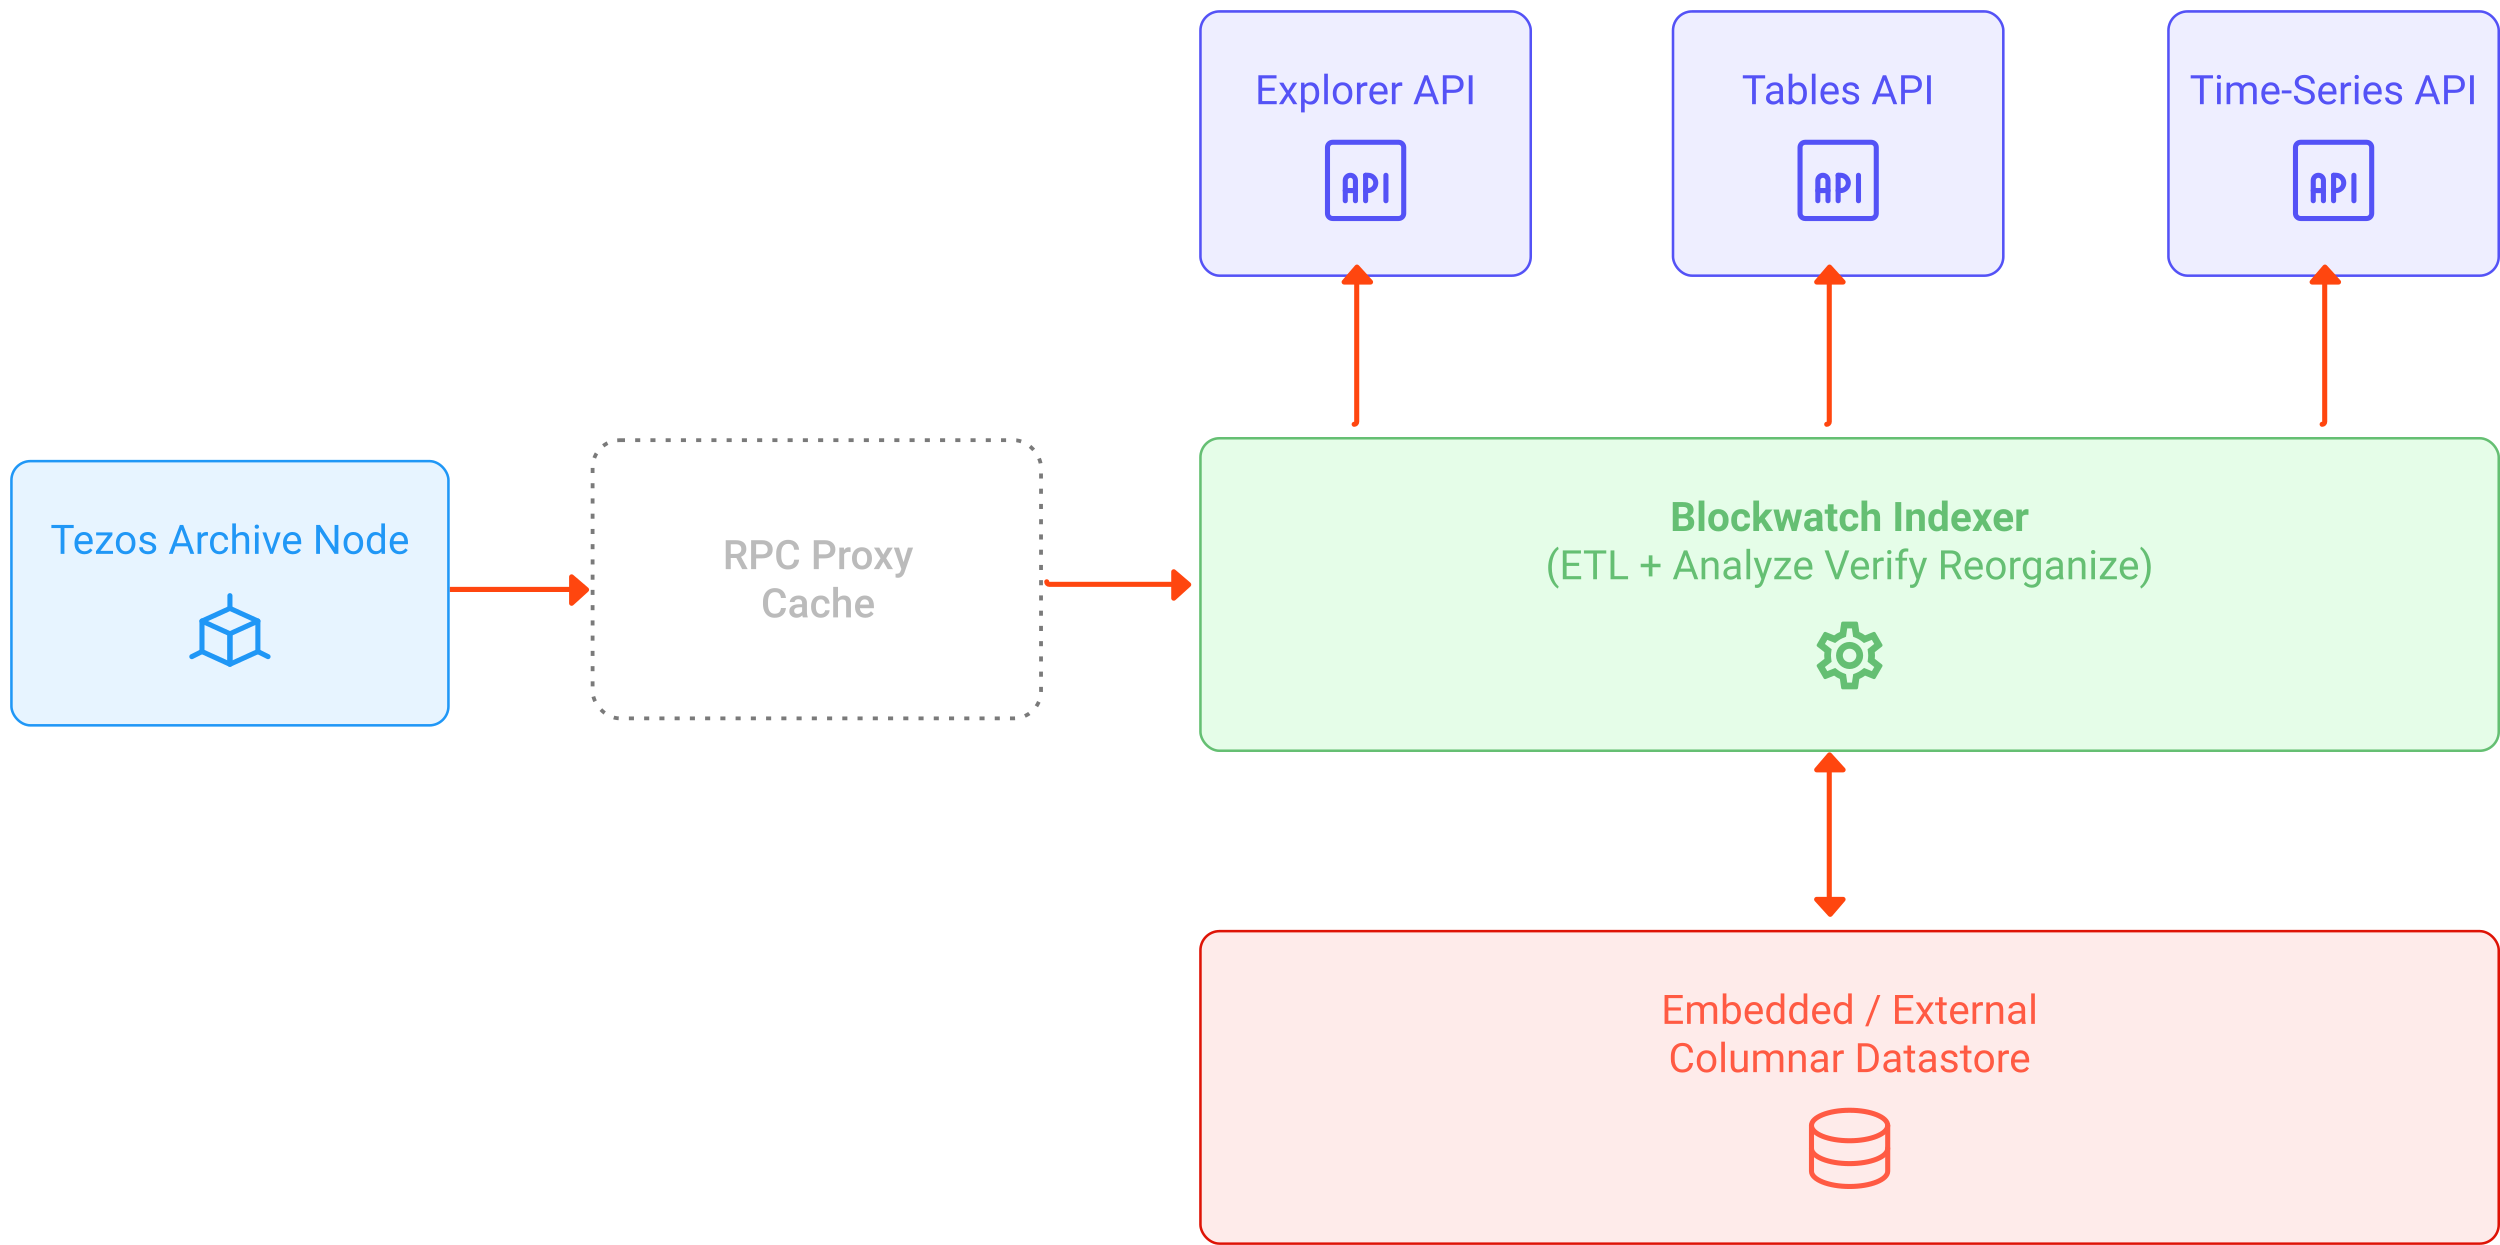 <svg width="984" height="490" viewBox="0 0 984 490" fill="none" xmlns="http://www.w3.org/2000/svg">
<rect x="234" y="174" width="175" height="108" rx="10" fill="white"/>
<rect x="233.25" y="173.25" width="176.5" height="109.5" rx="10.75" stroke="black" stroke-opacity="0.52" stroke-width="1.5" stroke-linejoin="round" stroke-dasharray="2 4"/>
<g filter="url(#filter0_d)">
<rect x="468" y="362" width="512" height="124" rx="8" fill="#FEEBEA"/>
<path d="M657.602 393.742H652.672V397.773H658.398V399H651.172V387.625H658.32V388.859H652.672V392.516H657.602V393.742ZM661.398 390.547L661.438 391.484C662.057 390.755 662.893 390.391 663.945 390.391C665.128 390.391 665.932 390.844 666.359 391.75C666.641 391.344 667.005 391.016 667.453 390.766C667.906 390.516 668.44 390.391 669.055 390.391C670.909 390.391 671.852 391.372 671.883 393.336V399H670.438V393.422C670.438 392.818 670.299 392.367 670.023 392.07C669.747 391.768 669.284 391.617 668.633 391.617C668.096 391.617 667.651 391.779 667.297 392.102C666.943 392.419 666.737 392.849 666.68 393.391V399H665.227V393.461C665.227 392.232 664.625 391.617 663.422 391.617C662.474 391.617 661.826 392.021 661.477 392.828V399H660.031V390.547H661.398ZM681.227 394.867C681.227 396.159 680.93 397.198 680.336 397.984C679.742 398.766 678.945 399.156 677.945 399.156C676.878 399.156 676.052 398.779 675.469 398.023L675.398 399H674.07V387H675.516V391.477C676.099 390.753 676.904 390.391 677.93 390.391C678.956 390.391 679.76 390.779 680.344 391.555C680.932 392.331 681.227 393.393 681.227 394.742V394.867ZM679.781 394.703C679.781 393.719 679.591 392.958 679.211 392.422C678.831 391.885 678.284 391.617 677.57 391.617C676.617 391.617 675.932 392.06 675.516 392.945V396.602C675.958 397.487 676.648 397.93 677.586 397.93C678.279 397.93 678.818 397.661 679.203 397.125C679.589 396.589 679.781 395.781 679.781 394.703ZM686.562 399.156C685.417 399.156 684.484 398.781 683.766 398.031C683.047 397.276 682.688 396.268 682.688 395.008V394.742C682.688 393.904 682.846 393.156 683.164 392.5C683.487 391.839 683.935 391.323 684.508 390.953C685.086 390.578 685.711 390.391 686.383 390.391C687.482 390.391 688.336 390.753 688.945 391.477C689.555 392.201 689.859 393.237 689.859 394.586V395.188H684.133C684.154 396.021 684.396 396.695 684.859 397.211C685.328 397.721 685.922 397.977 686.641 397.977C687.151 397.977 687.583 397.872 687.938 397.664C688.292 397.456 688.602 397.18 688.867 396.836L689.75 397.523C689.042 398.612 687.979 399.156 686.562 399.156ZM686.383 391.578C685.799 391.578 685.31 391.792 684.914 392.219C684.518 392.641 684.273 393.234 684.18 394H688.414V393.891C688.372 393.156 688.174 392.589 687.82 392.188C687.466 391.781 686.987 391.578 686.383 391.578ZM691.188 394.703C691.188 393.406 691.495 392.365 692.109 391.578C692.724 390.786 693.529 390.391 694.523 390.391C695.513 390.391 696.297 390.729 696.875 391.406V387H698.32V399H696.992L696.922 398.094C696.344 398.802 695.539 399.156 694.508 399.156C693.529 399.156 692.729 398.755 692.109 397.953C691.495 397.151 691.188 396.104 691.188 394.812V394.703ZM692.633 394.867C692.633 395.826 692.831 396.576 693.227 397.117C693.622 397.659 694.169 397.93 694.867 397.93C695.784 397.93 696.453 397.518 696.875 396.695V392.812C696.443 392.016 695.779 391.617 694.883 391.617C694.174 391.617 693.622 391.891 693.227 392.438C692.831 392.984 692.633 393.794 692.633 394.867ZM700.219 394.703C700.219 393.406 700.526 392.365 701.141 391.578C701.755 390.786 702.56 390.391 703.555 390.391C704.544 390.391 705.328 390.729 705.906 391.406V387H707.352V399H706.023L705.953 398.094C705.375 398.802 704.57 399.156 703.539 399.156C702.56 399.156 701.76 398.755 701.141 397.953C700.526 397.151 700.219 396.104 700.219 394.812V394.703ZM701.664 394.867C701.664 395.826 701.862 396.576 702.258 397.117C702.654 397.659 703.201 397.93 703.898 397.93C704.815 397.93 705.484 397.518 705.906 396.695V392.812C705.474 392.016 704.81 391.617 703.914 391.617C703.206 391.617 702.654 391.891 702.258 392.438C701.862 392.984 701.664 393.794 701.664 394.867ZM713.109 399.156C711.964 399.156 711.031 398.781 710.312 398.031C709.594 397.276 709.234 396.268 709.234 395.008V394.742C709.234 393.904 709.393 393.156 709.711 392.5C710.034 391.839 710.482 391.323 711.055 390.953C711.633 390.578 712.258 390.391 712.93 390.391C714.029 390.391 714.883 390.753 715.492 391.477C716.102 392.201 716.406 393.237 716.406 394.586V395.188H710.68C710.701 396.021 710.943 396.695 711.406 397.211C711.875 397.721 712.469 397.977 713.188 397.977C713.698 397.977 714.13 397.872 714.484 397.664C714.839 397.456 715.148 397.18 715.414 396.836L716.297 397.523C715.589 398.612 714.526 399.156 713.109 399.156ZM712.93 391.578C712.346 391.578 711.857 391.792 711.461 392.219C711.065 392.641 710.82 393.234 710.727 394H714.961V393.891C714.919 393.156 714.721 392.589 714.367 392.188C714.013 391.781 713.534 391.578 712.93 391.578ZM717.734 394.703C717.734 393.406 718.042 392.365 718.656 391.578C719.271 390.786 720.076 390.391 721.07 390.391C722.06 390.391 722.844 390.729 723.422 391.406V387H724.867V399H723.539L723.469 398.094C722.891 398.802 722.086 399.156 721.055 399.156C720.076 399.156 719.276 398.755 718.656 397.953C718.042 397.151 717.734 396.104 717.734 394.812V394.703ZM719.18 394.867C719.18 395.826 719.378 396.576 719.773 397.117C720.169 397.659 720.716 397.93 721.414 397.93C722.331 397.93 723 397.518 723.422 396.695V392.812C722.99 392.016 722.326 391.617 721.43 391.617C720.721 391.617 720.169 391.891 719.773 392.438C719.378 392.984 719.18 393.794 719.18 394.867ZM731.375 399.977H730.133L734.883 387.625H736.117L731.375 399.977ZM748.305 393.742H743.375V397.773H749.102V399H741.875V387.625H749.023V388.859H743.375V392.516H748.305V393.742ZM753.578 393.633L755.453 390.547H757.141L754.375 394.727L757.227 399H755.555L753.602 395.836L751.648 399H749.969L752.82 394.727L750.055 390.547H751.727L753.578 393.633ZM760.641 388.5V390.547H762.219V391.664H760.641V396.906C760.641 397.245 760.711 397.5 760.852 397.672C760.992 397.839 761.232 397.922 761.57 397.922C761.737 397.922 761.966 397.891 762.258 397.828V399C761.878 399.104 761.508 399.156 761.148 399.156C760.503 399.156 760.016 398.961 759.688 398.57C759.359 398.18 759.195 397.625 759.195 396.906V391.664H757.656V390.547H759.195V388.5H760.641ZM767.422 399.156C766.276 399.156 765.344 398.781 764.625 398.031C763.906 397.276 763.547 396.268 763.547 395.008V394.742C763.547 393.904 763.706 393.156 764.023 392.5C764.346 391.839 764.794 391.323 765.367 390.953C765.945 390.578 766.57 390.391 767.242 390.391C768.341 390.391 769.195 390.753 769.805 391.477C770.414 392.201 770.719 393.237 770.719 394.586V395.188H764.992C765.013 396.021 765.255 396.695 765.719 397.211C766.188 397.721 766.781 397.977 767.5 397.977C768.01 397.977 768.443 397.872 768.797 397.664C769.151 397.456 769.461 397.18 769.727 396.836L770.609 397.523C769.901 398.612 768.839 399.156 767.422 399.156ZM767.242 391.578C766.659 391.578 766.169 391.792 765.773 392.219C765.378 392.641 765.133 393.234 765.039 394H769.273V393.891C769.232 393.156 769.034 392.589 768.68 392.188C768.326 391.781 767.846 391.578 767.242 391.578ZM776.484 391.844C776.266 391.807 776.029 391.789 775.773 391.789C774.826 391.789 774.182 392.193 773.844 393V399H772.398V390.547H773.805L773.828 391.523C774.302 390.768 774.974 390.391 775.844 390.391C776.125 390.391 776.339 390.427 776.484 390.5V391.844ZM779.188 390.547L779.234 391.609C779.88 390.797 780.724 390.391 781.766 390.391C783.552 390.391 784.453 391.398 784.469 393.414V399H783.023V393.406C783.018 392.797 782.878 392.346 782.602 392.055C782.331 391.763 781.906 391.617 781.328 391.617C780.859 391.617 780.448 391.742 780.094 391.992C779.74 392.242 779.464 392.57 779.266 392.977V399H777.82V390.547H779.188ZM791.867 399C791.784 398.833 791.716 398.536 791.664 398.109C790.992 398.807 790.19 399.156 789.258 399.156C788.424 399.156 787.74 398.922 787.203 398.453C786.672 397.979 786.406 397.38 786.406 396.656C786.406 395.776 786.74 395.094 787.406 394.609C788.078 394.12 789.021 393.875 790.234 393.875H791.641V393.211C791.641 392.706 791.49 392.305 791.188 392.008C790.885 391.706 790.44 391.555 789.852 391.555C789.336 391.555 788.904 391.685 788.555 391.945C788.206 392.206 788.031 392.521 788.031 392.891H786.578C786.578 392.469 786.727 392.062 787.023 391.672C787.326 391.276 787.732 390.964 788.242 390.734C788.758 390.505 789.323 390.391 789.938 390.391C790.911 390.391 791.674 390.635 792.227 391.125C792.779 391.609 793.065 392.279 793.086 393.133V397.023C793.086 397.799 793.185 398.417 793.383 398.875V399H791.867ZM789.469 397.898C789.922 397.898 790.352 397.781 790.758 397.547C791.164 397.312 791.458 397.008 791.641 396.633V394.898H790.508C788.737 394.898 787.852 395.417 787.852 396.453C787.852 396.906 788.003 397.26 788.305 397.516C788.607 397.771 788.995 397.898 789.469 397.898ZM796.922 399H795.477V387H796.922V399ZM662.406 414.391C662.266 415.594 661.82 416.523 661.07 417.18C660.326 417.831 659.333 418.156 658.094 418.156C656.75 418.156 655.672 417.674 654.859 416.711C654.052 415.747 653.648 414.458 653.648 412.844V411.75C653.648 410.693 653.836 409.763 654.211 408.961C654.591 408.159 655.128 407.544 655.82 407.117C656.513 406.685 657.315 406.469 658.227 406.469C659.435 406.469 660.404 406.807 661.133 407.484C661.862 408.156 662.286 409.089 662.406 410.281H660.898C660.768 409.375 660.484 408.719 660.047 408.312C659.615 407.906 659.008 407.703 658.227 407.703C657.268 407.703 656.516 408.057 655.969 408.766C655.427 409.474 655.156 410.482 655.156 411.789V412.891C655.156 414.125 655.414 415.107 655.93 415.836C656.445 416.565 657.167 416.93 658.094 416.93C658.927 416.93 659.565 416.742 660.008 416.367C660.456 415.987 660.753 415.328 660.898 414.391H662.406ZM663.852 413.695C663.852 412.867 664.013 412.122 664.336 411.461C664.664 410.799 665.117 410.289 665.695 409.93C666.279 409.57 666.943 409.391 667.688 409.391C668.839 409.391 669.768 409.789 670.477 410.586C671.19 411.383 671.547 412.443 671.547 413.766V413.867C671.547 414.69 671.388 415.43 671.07 416.086C670.758 416.737 670.307 417.245 669.719 417.609C669.135 417.974 668.464 418.156 667.703 418.156C666.557 418.156 665.628 417.758 664.914 416.961C664.206 416.164 663.852 415.109 663.852 413.797V413.695ZM665.305 413.867C665.305 414.805 665.521 415.557 665.953 416.125C666.391 416.693 666.974 416.977 667.703 416.977C668.438 416.977 669.021 416.69 669.453 416.117C669.885 415.539 670.102 414.732 670.102 413.695C670.102 412.768 669.88 412.018 669.438 411.445C669 410.867 668.417 410.578 667.688 410.578C666.974 410.578 666.398 410.862 665.961 411.43C665.523 411.997 665.305 412.81 665.305 413.867ZM674.93 418H673.484V406H674.93V418ZM682.469 417.164C681.906 417.826 681.081 418.156 679.992 418.156C679.091 418.156 678.404 417.896 677.93 417.375C677.461 416.849 677.224 416.073 677.219 415.047V409.547H678.664V415.008C678.664 416.289 679.185 416.93 680.227 416.93C681.331 416.93 682.065 416.518 682.43 415.695V409.547H683.875V418H682.5L682.469 417.164ZM687.438 409.547L687.477 410.484C688.096 409.755 688.932 409.391 689.984 409.391C691.167 409.391 691.971 409.844 692.398 410.75C692.68 410.344 693.044 410.016 693.492 409.766C693.945 409.516 694.479 409.391 695.094 409.391C696.948 409.391 697.891 410.372 697.922 412.336V418H696.477V412.422C696.477 411.818 696.339 411.367 696.062 411.07C695.786 410.768 695.323 410.617 694.672 410.617C694.135 410.617 693.69 410.779 693.336 411.102C692.982 411.419 692.776 411.849 692.719 412.391V418H691.266V412.461C691.266 411.232 690.664 410.617 689.461 410.617C688.513 410.617 687.865 411.021 687.516 411.828V418H686.07V409.547H687.438ZM701.477 409.547L701.523 410.609C702.169 409.797 703.013 409.391 704.055 409.391C705.841 409.391 706.742 410.398 706.758 412.414V418H705.312V412.406C705.307 411.797 705.167 411.346 704.891 411.055C704.62 410.763 704.195 410.617 703.617 410.617C703.148 410.617 702.737 410.742 702.383 410.992C702.029 411.242 701.753 411.57 701.555 411.977V418H700.109V409.547H701.477ZM714.156 418C714.073 417.833 714.005 417.536 713.953 417.109C713.281 417.807 712.479 418.156 711.547 418.156C710.714 418.156 710.029 417.922 709.492 417.453C708.961 416.979 708.695 416.38 708.695 415.656C708.695 414.776 709.029 414.094 709.695 413.609C710.367 413.12 711.31 412.875 712.523 412.875H713.93V412.211C713.93 411.706 713.779 411.305 713.477 411.008C713.174 410.706 712.729 410.555 712.141 410.555C711.625 410.555 711.193 410.685 710.844 410.945C710.495 411.206 710.32 411.521 710.32 411.891H708.867C708.867 411.469 709.016 411.062 709.312 410.672C709.615 410.276 710.021 409.964 710.531 409.734C711.047 409.505 711.612 409.391 712.227 409.391C713.201 409.391 713.964 409.635 714.516 410.125C715.068 410.609 715.354 411.279 715.375 412.133V416.023C715.375 416.799 715.474 417.417 715.672 417.875V418H714.156ZM711.758 416.898C712.211 416.898 712.641 416.781 713.047 416.547C713.453 416.312 713.747 416.008 713.93 415.633V413.898H712.797C711.026 413.898 710.141 414.417 710.141 415.453C710.141 415.906 710.292 416.26 710.594 416.516C710.896 416.771 711.284 416.898 711.758 416.898ZM721.727 410.844C721.508 410.807 721.271 410.789 721.016 410.789C720.068 410.789 719.424 411.193 719.086 412V418H717.641V409.547H719.047L719.07 410.523C719.544 409.768 720.216 409.391 721.086 409.391C721.367 409.391 721.581 409.427 721.727 409.5V410.844ZM727.258 418V406.625H730.469C731.458 406.625 732.333 406.844 733.094 407.281C733.854 407.719 734.44 408.341 734.852 409.148C735.268 409.956 735.479 410.883 735.484 411.93V412.656C735.484 413.729 735.276 414.669 734.859 415.477C734.448 416.284 733.857 416.904 733.086 417.336C732.32 417.768 731.427 417.99 730.406 418H727.258ZM728.758 407.859V416.773H730.336C731.492 416.773 732.391 416.414 733.031 415.695C733.677 414.977 734 413.953 734 412.625V411.961C734 410.669 733.695 409.667 733.086 408.953C732.482 408.234 731.622 407.87 730.508 407.859H728.758ZM742.75 418C742.667 417.833 742.599 417.536 742.547 417.109C741.875 417.807 741.073 418.156 740.141 418.156C739.307 418.156 738.622 417.922 738.086 417.453C737.555 416.979 737.289 416.38 737.289 415.656C737.289 414.776 737.622 414.094 738.289 413.609C738.961 413.12 739.904 412.875 741.117 412.875H742.523V412.211C742.523 411.706 742.372 411.305 742.07 411.008C741.768 410.706 741.323 410.555 740.734 410.555C740.219 410.555 739.786 410.685 739.438 410.945C739.089 411.206 738.914 411.521 738.914 411.891H737.461C737.461 411.469 737.609 411.062 737.906 410.672C738.208 410.276 738.615 409.964 739.125 409.734C739.641 409.505 740.206 409.391 740.82 409.391C741.794 409.391 742.557 409.635 743.109 410.125C743.661 410.609 743.948 411.279 743.969 412.133V416.023C743.969 416.799 744.068 417.417 744.266 417.875V418H742.75ZM740.352 416.898C740.805 416.898 741.234 416.781 741.641 416.547C742.047 416.312 742.341 416.008 742.523 415.633V413.898H741.391C739.62 413.898 738.734 414.417 738.734 415.453C738.734 415.906 738.885 416.26 739.188 416.516C739.49 416.771 739.878 416.898 740.352 416.898ZM748.195 407.5V409.547H749.773V410.664H748.195V415.906C748.195 416.245 748.266 416.5 748.406 416.672C748.547 416.839 748.786 416.922 749.125 416.922C749.292 416.922 749.521 416.891 749.812 416.828V418C749.432 418.104 749.062 418.156 748.703 418.156C748.057 418.156 747.57 417.961 747.242 417.57C746.914 417.18 746.75 416.625 746.75 415.906V410.664H745.211V409.547H746.75V407.5H748.195ZM756.688 418C756.604 417.833 756.536 417.536 756.484 417.109C755.812 417.807 755.01 418.156 754.078 418.156C753.245 418.156 752.56 417.922 752.023 417.453C751.492 416.979 751.227 416.38 751.227 415.656C751.227 414.776 751.56 414.094 752.227 413.609C752.898 413.12 753.841 412.875 755.055 412.875H756.461V412.211C756.461 411.706 756.31 411.305 756.008 411.008C755.706 410.706 755.26 410.555 754.672 410.555C754.156 410.555 753.724 410.685 753.375 410.945C753.026 411.206 752.852 411.521 752.852 411.891H751.398C751.398 411.469 751.547 411.062 751.844 410.672C752.146 410.276 752.552 409.964 753.062 409.734C753.578 409.505 754.143 409.391 754.758 409.391C755.732 409.391 756.495 409.635 757.047 410.125C757.599 410.609 757.885 411.279 757.906 412.133V416.023C757.906 416.799 758.005 417.417 758.203 417.875V418H756.688ZM754.289 416.898C754.742 416.898 755.172 416.781 755.578 416.547C755.984 416.312 756.279 416.008 756.461 415.633V413.898H755.328C753.557 413.898 752.672 414.417 752.672 415.453C752.672 415.906 752.823 416.26 753.125 416.516C753.427 416.771 753.815 416.898 754.289 416.898ZM765.094 415.758C765.094 415.367 764.945 415.065 764.648 414.852C764.357 414.633 763.844 414.445 763.109 414.289C762.38 414.133 761.799 413.945 761.367 413.727C760.94 413.508 760.622 413.247 760.414 412.945C760.211 412.643 760.109 412.284 760.109 411.867C760.109 411.174 760.401 410.589 760.984 410.109C761.573 409.63 762.323 409.391 763.234 409.391C764.193 409.391 764.969 409.638 765.562 410.133C766.161 410.628 766.461 411.26 766.461 412.031H765.008C765.008 411.635 764.839 411.294 764.5 411.008C764.167 410.721 763.745 410.578 763.234 410.578C762.708 410.578 762.297 410.693 762 410.922C761.703 411.151 761.555 411.451 761.555 411.82C761.555 412.169 761.693 412.432 761.969 412.609C762.245 412.786 762.742 412.956 763.461 413.117C764.185 413.279 764.771 413.471 765.219 413.695C765.667 413.919 765.997 414.19 766.211 414.508C766.43 414.82 766.539 415.203 766.539 415.656C766.539 416.411 766.237 417.018 765.633 417.477C765.029 417.93 764.245 418.156 763.281 418.156C762.604 418.156 762.005 418.036 761.484 417.797C760.964 417.557 760.555 417.224 760.258 416.797C759.966 416.365 759.82 415.898 759.82 415.398H761.266C761.292 415.883 761.484 416.268 761.844 416.555C762.208 416.836 762.688 416.977 763.281 416.977C763.828 416.977 764.266 416.867 764.594 416.648C764.927 416.424 765.094 416.128 765.094 415.758ZM770.383 407.5V409.547H771.961V410.664H770.383V415.906C770.383 416.245 770.453 416.5 770.594 416.672C770.734 416.839 770.974 416.922 771.312 416.922C771.479 416.922 771.708 416.891 772 416.828V418C771.62 418.104 771.25 418.156 770.891 418.156C770.245 418.156 769.758 417.961 769.43 417.57C769.102 417.18 768.938 416.625 768.938 415.906V410.664H767.398V409.547H768.938V407.5H770.383ZM773.117 413.695C773.117 412.867 773.279 412.122 773.602 411.461C773.93 410.799 774.383 410.289 774.961 409.93C775.544 409.57 776.208 409.391 776.953 409.391C778.104 409.391 779.034 409.789 779.742 410.586C780.456 411.383 780.812 412.443 780.812 413.766V413.867C780.812 414.69 780.654 415.43 780.336 416.086C780.023 416.737 779.573 417.245 778.984 417.609C778.401 417.974 777.729 418.156 776.969 418.156C775.823 418.156 774.893 417.758 774.18 416.961C773.471 416.164 773.117 415.109 773.117 413.797V413.695ZM774.57 413.867C774.57 414.805 774.786 415.557 775.219 416.125C775.656 416.693 776.24 416.977 776.969 416.977C777.703 416.977 778.286 416.69 778.719 416.117C779.151 415.539 779.367 414.732 779.367 413.695C779.367 412.768 779.146 412.018 778.703 411.445C778.266 410.867 777.682 410.578 776.953 410.578C776.24 410.578 775.664 410.862 775.227 411.43C774.789 411.997 774.57 412.81 774.57 413.867ZM786.711 410.844C786.492 410.807 786.255 410.789 786 410.789C785.052 410.789 784.409 411.193 784.07 412V418H782.625V409.547H784.031L784.055 410.523C784.529 409.768 785.201 409.391 786.07 409.391C786.352 409.391 786.565 409.427 786.711 409.5V410.844ZM791.398 418.156C790.253 418.156 789.32 417.781 788.602 417.031C787.883 416.276 787.523 415.268 787.523 414.008V413.742C787.523 412.904 787.682 412.156 788 411.5C788.323 410.839 788.771 410.323 789.344 409.953C789.922 409.578 790.547 409.391 791.219 409.391C792.318 409.391 793.172 409.753 793.781 410.477C794.391 411.201 794.695 412.237 794.695 413.586V414.188H788.969C788.99 415.021 789.232 415.695 789.695 416.211C790.164 416.721 790.758 416.977 791.477 416.977C791.987 416.977 792.419 416.872 792.773 416.664C793.128 416.456 793.438 416.18 793.703 415.836L794.586 416.523C793.878 417.612 792.815 418.156 791.398 418.156ZM791.219 410.578C790.635 410.578 790.146 410.792 789.75 411.219C789.354 411.641 789.109 412.234 789.016 413H793.25V412.891C793.208 412.156 793.01 411.589 792.656 411.188C792.302 410.781 791.823 410.578 791.219 410.578Z" fill="#FF5A43"/>
<path d="M724 445.001C732.284 445.001 739 442.315 739 439.001C739 435.688 732.284 433.001 724 433.001C715.716 433.001 709 435.688 709 439.001C709 442.315 715.716 445.001 724 445.001Z" stroke="#FF5A43" stroke-width="2" stroke-linecap="round" stroke-linejoin="round"/>
<path d="M709 439.001V448C709 451.313 715.716 454 724 454C732.284 454 739 451.315 739 448V439.001" stroke="#FF5A43" stroke-width="2" stroke-linecap="round" stroke-linejoin="round"/>
<path d="M709 448V457C709 460.313 715.716 463 724 463C732.284 463 739 460.313 739 457V448" stroke="#FF5A43" stroke-width="2" stroke-linecap="round" stroke-linejoin="round"/>
<rect x="468.5" y="362.5" width="511" height="123" rx="7.5" stroke="#DE1306"/>
</g>
<g filter="url(#filter1_d)">
<rect x="468" width="131" height="105" rx="8" fill="#EEEEFF"/>
<path d="M497.719 31.742H492.789V35.773H498.516V37H491.289V25.625H498.438V26.859H492.789V30.516H497.719V31.742ZM502.992 31.633L504.867 28.547H506.555L503.789 32.727L506.641 37H504.969L503.016 33.836L501.062 37H499.383L502.234 32.727L499.469 28.547H501.141L502.992 31.633ZM515.234 32.867C515.234 34.154 514.94 35.19 514.352 35.977C513.763 36.763 512.966 37.156 511.961 37.156C510.935 37.156 510.128 36.831 509.539 36.18V40.25H508.094V28.547H509.414L509.484 29.484C510.073 28.755 510.891 28.391 511.938 28.391C512.953 28.391 513.755 28.773 514.344 29.539C514.938 30.305 515.234 31.37 515.234 32.734V32.867ZM513.789 32.703C513.789 31.75 513.586 30.997 513.18 30.445C512.773 29.893 512.216 29.617 511.508 29.617C510.633 29.617 509.977 30.005 509.539 30.781V34.82C509.971 35.591 510.633 35.977 511.523 35.977C512.216 35.977 512.766 35.703 513.172 35.156C513.583 34.604 513.789 33.786 513.789 32.703ZM518.648 37H517.203V25H518.648V37ZM520.586 32.695C520.586 31.867 520.747 31.122 521.07 30.461C521.398 29.799 521.852 29.289 522.43 28.93C523.013 28.57 523.677 28.391 524.422 28.391C525.573 28.391 526.503 28.789 527.211 29.586C527.924 30.383 528.281 31.443 528.281 32.766V32.867C528.281 33.69 528.122 34.43 527.805 35.086C527.492 35.737 527.042 36.245 526.453 36.609C525.87 36.974 525.198 37.156 524.438 37.156C523.292 37.156 522.362 36.758 521.648 35.961C520.94 35.164 520.586 34.109 520.586 32.797V32.695ZM522.039 32.867C522.039 33.805 522.255 34.557 522.688 35.125C523.125 35.693 523.708 35.977 524.438 35.977C525.172 35.977 525.755 35.69 526.188 35.117C526.62 34.539 526.836 33.732 526.836 32.695C526.836 31.768 526.615 31.018 526.172 30.445C525.734 29.867 525.151 29.578 524.422 29.578C523.708 29.578 523.133 29.862 522.695 30.43C522.258 30.997 522.039 31.81 522.039 32.867ZM534.18 29.844C533.961 29.807 533.724 29.789 533.469 29.789C532.521 29.789 531.878 30.193 531.539 31V37H530.094V28.547H531.5L531.523 29.523C531.997 28.768 532.669 28.391 533.539 28.391C533.82 28.391 534.034 28.427 534.18 28.5V29.844ZM538.867 37.156C537.721 37.156 536.789 36.781 536.07 36.031C535.352 35.276 534.992 34.268 534.992 33.008V32.742C534.992 31.904 535.151 31.156 535.469 30.5C535.792 29.838 536.24 29.323 536.812 28.953C537.391 28.578 538.016 28.391 538.688 28.391C539.786 28.391 540.641 28.753 541.25 29.477C541.859 30.201 542.164 31.237 542.164 32.586V33.188H536.438C536.458 34.021 536.701 34.695 537.164 35.211C537.633 35.721 538.227 35.977 538.945 35.977C539.456 35.977 539.888 35.872 540.242 35.664C540.596 35.456 540.906 35.18 541.172 34.836L542.055 35.523C541.346 36.612 540.284 37.156 538.867 37.156ZM538.688 29.578C538.104 29.578 537.615 29.792 537.219 30.219C536.823 30.641 536.578 31.234 536.484 32H540.719V31.891C540.677 31.156 540.479 30.588 540.125 30.188C539.771 29.781 539.292 29.578 538.688 29.578ZM547.93 29.844C547.711 29.807 547.474 29.789 547.219 29.789C546.271 29.789 545.628 30.193 545.289 31V37H543.844V28.547H545.25L545.273 29.523C545.747 28.768 546.419 28.391 547.289 28.391C547.57 28.391 547.784 28.427 547.93 28.5V29.844ZM559.742 34.031H554.977L553.906 37H552.359L556.703 25.625H558.016L562.367 37H560.828L559.742 34.031ZM555.43 32.797H559.297L557.359 27.477L555.43 32.797ZM565.398 32.547V37H563.898V25.625H568.094C569.339 25.625 570.312 25.943 571.016 26.578C571.724 27.213 572.078 28.055 572.078 29.102C572.078 30.206 571.732 31.057 571.039 31.656C570.352 32.25 569.365 32.547 568.078 32.547H565.398ZM565.398 31.32H568.094C568.896 31.32 569.51 31.133 569.938 30.758C570.365 30.378 570.578 29.831 570.578 29.117C570.578 28.44 570.365 27.898 569.938 27.492C569.51 27.086 568.924 26.875 568.18 26.859H565.398V31.32ZM575.602 37H574.102V25.625H575.602V37Z" fill="#5452F6"/>
<g clip-path="url(#clip0)">
<path d="M546.5 52.005H520.5C519.395 52.005 518.5 52.901 518.5 54.005V80.005C518.5 81.11 519.395 82.005 520.5 82.005H546.5C547.605 82.005 548.5 81.11 548.5 80.005V54.005C548.5 52.901 547.605 52.005 546.5 52.005Z" stroke="#5452F6" stroke-width="2" stroke-linecap="round" stroke-linejoin="round"/>
<path d="M525.5 75V67C525.5 66.47 525.711 65.961 526.086 65.586C526.461 65.211 526.97 65 527.5 65C528.03 65 528.539 65.211 528.914 65.586C529.289 65.961 529.5 66.47 529.5 67V75" stroke="#5452F6" stroke-width="2" stroke-linecap="round" stroke-linejoin="round"/>
<path d="M533.5 65H534.5C535.296 65 536.059 65.316 536.621 65.879C537.184 66.441 537.5 67.204 537.5 68C537.5 68.796 537.184 69.559 536.621 70.121C536.059 70.684 535.296 71 534.5 71H533.5" stroke="#5452F6" stroke-width="2" stroke-linecap="round" stroke-linejoin="round"/>
<path d="M525.5 71.005H529.5" stroke="#5452F6" stroke-width="2" stroke-linecap="round" stroke-linejoin="round"/>
<path d="M541.5 75.005V65.005" stroke="#5452F6" stroke-width="2" stroke-linecap="round" stroke-linejoin="round"/>
<path d="M533.5 75.005V65.005" stroke="#5452F6" stroke-width="2" stroke-linecap="round" stroke-linejoin="round"/>
</g>
<rect x="468.5" y="0.5" width="130" height="104" rx="7.5" stroke="#5452F6"/>
</g>
<path d="M169 231V231C169 231.552 169.448 232 170 232H228.5" stroke="#FF460F" stroke-width="2" stroke-linecap="round" stroke-linejoin="round"/>
<path d="M231.551 232.844L225.663 238.185C225.02 238.768 223.991 238.312 223.991 237.445V227.056C223.991 226.202 224.993 225.741 225.642 226.297L231.53 231.344C231.987 231.736 231.997 232.439 231.551 232.844Z" fill="#FF460F"/>
<path d="M412 229V229C412 229.552 412.448 230 413 230H465.5" stroke="#FF460F" stroke-width="2" stroke-linecap="round" stroke-linejoin="round"/>
<path d="M468.551 230.844L462.663 236.185C462.02 236.768 460.991 236.312 460.991 235.445V225.056C460.991 224.202 461.993 223.741 462.642 224.297L468.53 229.344C468.987 229.736 468.997 230.439 468.551 230.844Z" fill="#FF460F"/>
<path d="M533 167V167C533.552 167 534 166.552 534 166V107.5" stroke="#FF460F" stroke-width="2" stroke-linecap="round" stroke-linejoin="round"/>
<path d="M534.844 104.449L540.186 110.337C540.768 110.98 540.312 112.009 539.445 112.009H529.056C528.202 112.009 527.741 111.007 528.297 110.358L533.344 104.47C533.736 104.013 534.44 104.003 534.844 104.449Z" fill="#FF460F"/>
<path d="M719 357V357C719.552 357 720 356.552 720 356V299.5" stroke="#FF460F" stroke-width="2" stroke-linecap="round" stroke-linejoin="round"/>
<path d="M720.844 296.449L726.186 302.337C726.768 302.98 726.312 304.009 725.445 304.009H715.056C714.202 304.009 713.741 303.007 714.297 302.358L719.344 296.47C719.736 296.013 720.44 296.003 720.844 296.449Z" fill="#FF460F"/>
<path d="M719.638 360.56L714.296 354.672C713.713 354.029 714.169 353 715.037 353H725.426C726.28 353 726.741 354.002 726.185 354.651L721.138 360.539C720.746 360.996 720.042 361.006 719.638 360.56Z" fill="#FF460F"/>
<g filter="url(#filter2_d)">
<rect y="177" width="173" height="105" rx="8" fill="#E7F4FF"/>
<path d="M25.016 203.859H21.359V214H19.867V203.859H16.219V202.625H25.016V203.859ZM29.203 214.156C28.057 214.156 27.125 213.781 26.406 213.031C25.688 212.276 25.328 211.268 25.328 210.008V209.742C25.328 208.904 25.487 208.156 25.805 207.5C26.128 206.839 26.576 206.323 27.148 205.953C27.727 205.578 28.352 205.391 29.023 205.391C30.122 205.391 30.977 205.753 31.586 206.477C32.195 207.201 32.5 208.237 32.5 209.586V210.188H26.773C26.794 211.021 27.037 211.695 27.5 212.211C27.969 212.721 28.562 212.977 29.281 212.977C29.792 212.977 30.224 212.872 30.578 212.664C30.932 212.456 31.242 212.18 31.508 211.836L32.391 212.523C31.682 213.612 30.62 214.156 29.203 214.156ZM29.023 206.578C28.44 206.578 27.951 206.792 27.555 207.219C27.159 207.641 26.914 208.234 26.82 209H31.055V208.891C31.013 208.156 30.815 207.589 30.461 207.188C30.107 206.781 29.628 206.578 29.023 206.578ZM35.539 212.82H40.484V214H33.773V212.938L38.438 206.742H33.844V205.547H40.25V206.57L35.539 212.82ZM41.609 209.695C41.609 208.867 41.771 208.122 42.094 207.461C42.422 206.799 42.875 206.289 43.453 205.93C44.036 205.57 44.7 205.391 45.445 205.391C46.596 205.391 47.526 205.789 48.234 206.586C48.948 207.383 49.305 208.443 49.305 209.766V209.867C49.305 210.69 49.146 211.43 48.828 212.086C48.516 212.737 48.065 213.245 47.477 213.609C46.893 213.974 46.221 214.156 45.461 214.156C44.315 214.156 43.385 213.758 42.672 212.961C41.964 212.164 41.609 211.109 41.609 209.797V209.695ZM43.062 209.867C43.062 210.805 43.279 211.557 43.711 212.125C44.148 212.693 44.732 212.977 45.461 212.977C46.195 212.977 46.779 212.69 47.211 212.117C47.643 211.539 47.859 210.732 47.859 209.695C47.859 208.768 47.638 208.018 47.195 207.445C46.758 206.867 46.175 206.578 45.445 206.578C44.732 206.578 44.156 206.862 43.719 207.43C43.281 207.997 43.062 208.81 43.062 209.867ZM56.039 211.758C56.039 211.367 55.891 211.065 55.594 210.852C55.302 210.633 54.789 210.445 54.055 210.289C53.325 210.133 52.745 209.945 52.312 209.727C51.885 209.508 51.568 209.247 51.359 208.945C51.156 208.643 51.055 208.284 51.055 207.867C51.055 207.174 51.346 206.589 51.93 206.109C52.518 205.63 53.268 205.391 54.18 205.391C55.138 205.391 55.914 205.638 56.508 206.133C57.107 206.628 57.406 207.26 57.406 208.031H55.953C55.953 207.635 55.784 207.294 55.445 207.008C55.112 206.721 54.69 206.578 54.18 206.578C53.654 206.578 53.242 206.693 52.945 206.922C52.648 207.151 52.5 207.451 52.5 207.82C52.5 208.169 52.638 208.432 52.914 208.609C53.19 208.786 53.688 208.956 54.406 209.117C55.13 209.279 55.716 209.471 56.164 209.695C56.612 209.919 56.943 210.19 57.156 210.508C57.375 210.82 57.484 211.203 57.484 211.656C57.484 212.411 57.182 213.018 56.578 213.477C55.974 213.93 55.19 214.156 54.227 214.156C53.55 214.156 52.95 214.036 52.43 213.797C51.909 213.557 51.5 213.224 51.203 212.797C50.911 212.365 50.766 211.898 50.766 211.398H52.211C52.237 211.883 52.43 212.268 52.789 212.555C53.154 212.836 53.633 212.977 54.227 212.977C54.773 212.977 55.211 212.867 55.539 212.648C55.872 212.424 56.039 212.128 56.039 211.758ZM69.844 211.031H65.078L64.008 214H62.461L66.805 202.625H68.117L72.469 214H70.93L69.844 211.031ZM65.531 209.797H69.398L67.461 204.477L65.531 209.797ZM77.859 206.844C77.641 206.807 77.404 206.789 77.148 206.789C76.201 206.789 75.557 207.193 75.219 208V214H73.773V205.547H75.18L75.203 206.523C75.677 205.768 76.349 205.391 77.219 205.391C77.5 205.391 77.713 205.427 77.859 205.5V206.844ZM82.43 212.977C82.945 212.977 83.396 212.82 83.781 212.508C84.167 212.195 84.38 211.805 84.422 211.336H85.789C85.763 211.82 85.596 212.281 85.289 212.719C84.982 213.156 84.57 213.505 84.055 213.766C83.544 214.026 83.003 214.156 82.43 214.156C81.279 214.156 80.362 213.773 79.68 213.008C79.003 212.237 78.664 211.185 78.664 209.852V209.609C78.664 208.786 78.815 208.055 79.117 207.414C79.419 206.773 79.852 206.276 80.414 205.922C80.982 205.568 81.651 205.391 82.422 205.391C83.37 205.391 84.156 205.674 84.781 206.242C85.412 206.81 85.747 207.547 85.789 208.453H84.422C84.38 207.906 84.172 207.458 83.797 207.109C83.427 206.755 82.969 206.578 82.422 206.578C81.688 206.578 81.117 206.844 80.711 207.375C80.31 207.901 80.109 208.664 80.109 209.664V209.938C80.109 210.911 80.31 211.661 80.711 212.188C81.112 212.714 81.685 212.977 82.43 212.977ZM88.859 206.57C89.5 205.784 90.333 205.391 91.359 205.391C93.146 205.391 94.047 206.398 94.062 208.414V214H92.617V208.406C92.612 207.797 92.471 207.346 92.195 207.055C91.924 206.763 91.5 206.617 90.922 206.617C90.453 206.617 90.042 206.742 89.688 206.992C89.333 207.242 89.057 207.57 88.859 207.977V214H87.414V202H88.859V206.57ZM97.797 214H96.352V205.547H97.797V214ZM96.234 203.305C96.234 203.07 96.305 202.872 96.445 202.711C96.591 202.549 96.805 202.469 97.086 202.469C97.367 202.469 97.581 202.549 97.727 202.711C97.872 202.872 97.945 203.07 97.945 203.305C97.945 203.539 97.872 203.734 97.727 203.891C97.581 204.047 97.367 204.125 97.086 204.125C96.805 204.125 96.591 204.047 96.445 203.891C96.305 203.734 96.234 203.539 96.234 203.305ZM102.906 212.039L105 205.547H106.477L103.445 214H102.344L99.281 205.547H100.758L102.906 212.039ZM111.266 214.156C110.12 214.156 109.188 213.781 108.469 213.031C107.75 212.276 107.391 211.268 107.391 210.008V209.742C107.391 208.904 107.549 208.156 107.867 207.5C108.19 206.839 108.638 206.323 109.211 205.953C109.789 205.578 110.414 205.391 111.086 205.391C112.185 205.391 113.039 205.753 113.648 206.477C114.258 207.201 114.562 208.237 114.562 209.586V210.188H108.836C108.857 211.021 109.099 211.695 109.562 212.211C110.031 212.721 110.625 212.977 111.344 212.977C111.854 212.977 112.286 212.872 112.641 212.664C112.995 212.456 113.305 212.18 113.57 211.836L114.453 212.523C113.745 213.612 112.682 214.156 111.266 214.156ZM111.086 206.578C110.503 206.578 110.013 206.792 109.617 207.219C109.221 207.641 108.977 208.234 108.883 209H113.117V208.891C113.076 208.156 112.878 207.589 112.523 207.188C112.169 206.781 111.69 206.578 111.086 206.578ZM129.18 214H127.672L121.945 205.234V214H120.438V202.625H121.945L127.688 211.43V202.625H129.18V214ZM131.234 209.695C131.234 208.867 131.396 208.122 131.719 207.461C132.047 206.799 132.5 206.289 133.078 205.93C133.661 205.57 134.326 205.391 135.07 205.391C136.221 205.391 137.151 205.789 137.859 206.586C138.573 207.383 138.93 208.443 138.93 209.766V209.867C138.93 210.69 138.771 211.43 138.453 212.086C138.141 212.737 137.69 213.245 137.102 213.609C136.518 213.974 135.846 214.156 135.086 214.156C133.94 214.156 133.01 213.758 132.297 212.961C131.589 212.164 131.234 211.109 131.234 209.797V209.695ZM132.688 209.867C132.688 210.805 132.904 211.557 133.336 212.125C133.773 212.693 134.357 212.977 135.086 212.977C135.82 212.977 136.404 212.69 136.836 212.117C137.268 211.539 137.484 210.732 137.484 209.695C137.484 208.768 137.263 208.018 136.82 207.445C136.383 206.867 135.799 206.578 135.07 206.578C134.357 206.578 133.781 206.862 133.344 207.43C132.906 207.997 132.688 208.81 132.688 209.867ZM140.391 209.703C140.391 208.406 140.698 207.365 141.312 206.578C141.927 205.786 142.732 205.391 143.727 205.391C144.716 205.391 145.5 205.729 146.078 206.406V202H147.523V214H146.195L146.125 213.094C145.547 213.802 144.742 214.156 143.711 214.156C142.732 214.156 141.932 213.755 141.312 212.953C140.698 212.151 140.391 211.104 140.391 209.812V209.703ZM141.836 209.867C141.836 210.826 142.034 211.576 142.43 212.117C142.826 212.659 143.372 212.93 144.07 212.93C144.987 212.93 145.656 212.518 146.078 211.695V207.812C145.646 207.016 144.982 206.617 144.086 206.617C143.378 206.617 142.826 206.891 142.43 207.438C142.034 207.984 141.836 208.794 141.836 209.867ZM153.281 214.156C152.135 214.156 151.203 213.781 150.484 213.031C149.766 212.276 149.406 211.268 149.406 210.008V209.742C149.406 208.904 149.565 208.156 149.883 207.5C150.206 206.839 150.654 206.323 151.227 205.953C151.805 205.578 152.43 205.391 153.102 205.391C154.201 205.391 155.055 205.753 155.664 206.477C156.273 207.201 156.578 208.237 156.578 209.586V210.188H150.852C150.872 211.021 151.115 211.695 151.578 212.211C152.047 212.721 152.641 212.977 153.359 212.977C153.87 212.977 154.302 212.872 154.656 212.664C155.01 212.456 155.32 212.18 155.586 211.836L156.469 212.523C155.76 213.612 154.698 214.156 153.281 214.156ZM153.102 206.578C152.518 206.578 152.029 206.792 151.633 207.219C151.237 207.641 150.992 208.234 150.898 209H155.133V208.891C155.091 208.156 154.893 207.589 154.539 207.188C154.185 206.781 153.706 206.578 153.102 206.578Z" fill="#2097F6"/>
<g clip-path="url(#clip1)">
<path d="M86.5 245.453L75.5 240.453V252.453L86.5 257.453V245.453Z" stroke="#2097F6" stroke-width="2" stroke-linecap="round" stroke-linejoin="round"/>
<path d="M86.5 245.453L97.5 240.453V252.453L86.5 257.453V245.453Z" stroke="#2097F6" stroke-width="2" stroke-linecap="round" stroke-linejoin="round"/>
<path d="M97.5 240.453L86.5 235.453L75.5 240.453" stroke="#2097F6" stroke-width="2" stroke-linecap="round" stroke-linejoin="round"/>
<path d="M86.5 235.453V230.453" stroke="#2097F6" stroke-width="2" stroke-linecap="round" stroke-linejoin="round"/>
<path d="M75.5 252.453L71.5 254.453" stroke="#2097F6" stroke-width="2" stroke-linecap="round" stroke-linejoin="round"/>
<path d="M97.5 252.453L101.5 254.453" stroke="#2097F6" stroke-width="2" stroke-linecap="round" stroke-linejoin="round"/>
</g>
<rect x="0.5" y="177.5" width="172" height="104" rx="7.5" stroke="#2097F6"/>
</g>
<g filter="url(#filter3_d)">
<rect x="468" y="168" width="512" height="124" rx="8" fill="#E5FDE8"/>
<path d="M654.398 205V193.625H658.383C659.763 193.625 660.81 193.891 661.523 194.422C662.237 194.948 662.594 195.721 662.594 196.742C662.594 197.299 662.451 197.792 662.164 198.219C661.878 198.641 661.479 198.951 660.969 199.148C661.552 199.294 662.01 199.589 662.344 200.031C662.682 200.474 662.852 201.016 662.852 201.656C662.852 202.75 662.503 203.578 661.805 204.141C661.107 204.703 660.112 204.99 658.82 205H654.398ZM656.742 200.047V203.117H658.75C659.302 203.117 659.732 202.987 660.039 202.727C660.352 202.461 660.508 202.096 660.508 201.633C660.508 200.591 659.969 200.062 658.891 200.047H656.742ZM656.742 198.391H658.477C659.659 198.37 660.25 197.898 660.25 196.977C660.25 196.461 660.099 196.091 659.797 195.867C659.5 195.638 659.029 195.523 658.383 195.523H656.742V198.391ZM666.852 205H664.586V193H666.852V205ZM668.367 200.695C668.367 199.857 668.529 199.109 668.852 198.453C669.174 197.797 669.638 197.289 670.242 196.93C670.852 196.57 671.557 196.391 672.359 196.391C673.5 196.391 674.43 196.74 675.148 197.438C675.872 198.135 676.276 199.083 676.359 200.281L676.375 200.859C676.375 202.156 676.013 203.198 675.289 203.984C674.565 204.766 673.594 205.156 672.375 205.156C671.156 205.156 670.182 204.766 669.453 203.984C668.729 203.203 668.367 202.141 668.367 200.797V200.695ZM670.625 200.859C670.625 201.661 670.776 202.276 671.078 202.703C671.38 203.125 671.812 203.336 672.375 203.336C672.922 203.336 673.349 203.128 673.656 202.711C673.964 202.289 674.117 201.617 674.117 200.695C674.117 199.909 673.964 199.299 673.656 198.867C673.349 198.435 672.917 198.219 672.359 198.219C671.807 198.219 671.38 198.435 671.078 198.867C670.776 199.294 670.625 199.958 670.625 200.859ZM681.281 203.336C681.698 203.336 682.036 203.221 682.297 202.992C682.557 202.763 682.693 202.458 682.703 202.078H684.82C684.815 202.651 684.659 203.177 684.352 203.656C684.044 204.13 683.622 204.5 683.086 204.766C682.555 205.026 681.966 205.156 681.32 205.156C680.112 205.156 679.159 204.773 678.461 204.008C677.763 203.237 677.414 202.174 677.414 200.82V200.672C677.414 199.37 677.76 198.331 678.453 197.555C679.146 196.779 680.096 196.391 681.305 196.391C682.362 196.391 683.208 196.693 683.844 197.297C684.484 197.896 684.81 198.695 684.82 199.695H682.703C682.693 199.258 682.557 198.904 682.297 198.633C682.036 198.357 681.693 198.219 681.266 198.219C680.74 198.219 680.341 198.411 680.07 198.797C679.805 199.177 679.672 199.797 679.672 200.656V200.891C679.672 201.76 679.805 202.385 680.07 202.766C680.336 203.146 680.74 203.336 681.281 203.336ZM689.18 201.609L688.367 202.422V205H686.109V193H688.367V199.648L688.805 199.086L690.969 196.547H693.68L690.625 200.07L693.945 205H691.352L689.18 201.609ZM702.008 201.93L703.117 196.547H705.297L703.141 205H701.25L699.648 199.68L698.047 205H696.164L694.008 196.547H696.188L697.289 201.922L698.836 196.547H700.469L702.008 201.93ZM711.32 205C711.216 204.797 711.141 204.544 711.094 204.242C710.547 204.852 709.836 205.156 708.961 205.156C708.133 205.156 707.445 204.917 706.898 204.438C706.357 203.958 706.086 203.354 706.086 202.625C706.086 201.729 706.417 201.042 707.078 200.562C707.745 200.083 708.706 199.841 709.961 199.836H711V199.352C711 198.961 710.898 198.648 710.695 198.414C710.497 198.18 710.182 198.062 709.75 198.062C709.37 198.062 709.07 198.154 708.852 198.336C708.638 198.518 708.531 198.768 708.531 199.086H706.273C706.273 198.596 706.424 198.143 706.727 197.727C707.029 197.31 707.456 196.984 708.008 196.75C708.56 196.51 709.18 196.391 709.867 196.391C710.909 196.391 711.734 196.654 712.344 197.18C712.958 197.701 713.266 198.435 713.266 199.383V203.047C713.271 203.849 713.383 204.456 713.602 204.867V205H711.32ZM709.453 203.43C709.786 203.43 710.094 203.357 710.375 203.211C710.656 203.06 710.865 202.859 711 202.609V201.156H710.156C709.026 201.156 708.424 201.547 708.352 202.328L708.344 202.461C708.344 202.742 708.443 202.974 708.641 203.156C708.839 203.339 709.109 203.43 709.453 203.43ZM717.703 194.469V196.547H719.148V198.203H717.703V202.422C717.703 202.734 717.763 202.958 717.883 203.094C718.003 203.229 718.232 203.297 718.57 203.297C718.82 203.297 719.042 203.279 719.234 203.242V204.953C718.792 205.089 718.336 205.156 717.867 205.156C716.284 205.156 715.477 204.357 715.445 202.758V198.203H714.211V196.547H715.445V194.469H717.703ZM723.922 203.336C724.339 203.336 724.677 203.221 724.938 202.992C725.198 202.763 725.333 202.458 725.344 202.078H727.461C727.456 202.651 727.299 203.177 726.992 203.656C726.685 204.13 726.263 204.5 725.727 204.766C725.195 205.026 724.607 205.156 723.961 205.156C722.753 205.156 721.799 204.773 721.102 204.008C720.404 203.237 720.055 202.174 720.055 200.82V200.672C720.055 199.37 720.401 198.331 721.094 197.555C721.786 196.779 722.737 196.391 723.945 196.391C725.003 196.391 725.849 196.693 726.484 197.297C727.125 197.896 727.451 198.695 727.461 199.695H725.344C725.333 199.258 725.198 198.904 724.938 198.633C724.677 198.357 724.333 198.219 723.906 198.219C723.38 198.219 722.982 198.411 722.711 198.797C722.445 199.177 722.312 199.797 722.312 200.656V200.891C722.312 201.76 722.445 202.385 722.711 202.766C722.977 203.146 723.38 203.336 723.922 203.336ZM730.953 197.469C731.552 196.75 732.305 196.391 733.211 196.391C735.044 196.391 735.974 197.456 736 199.586V205H733.742V199.648C733.742 199.164 733.638 198.807 733.43 198.578C733.221 198.344 732.875 198.227 732.391 198.227C731.729 198.227 731.25 198.482 730.953 198.992V205H728.695V193H730.953V197.469ZM744.328 205H741.984V193.625H744.328V205ZM748.438 196.547L748.508 197.523C749.112 196.768 749.922 196.391 750.938 196.391C751.833 196.391 752.5 196.654 752.938 197.18C753.375 197.706 753.599 198.492 753.609 199.539V205H751.352V199.594C751.352 199.115 751.247 198.768 751.039 198.555C750.831 198.336 750.484 198.227 750 198.227C749.365 198.227 748.888 198.497 748.57 199.039V205H746.312V196.547H748.438ZM754.977 200.711C754.977 199.393 755.271 198.344 755.859 197.562C756.453 196.781 757.263 196.391 758.289 196.391C759.112 196.391 759.792 196.698 760.328 197.312V193H762.594V205H760.555L760.445 204.102C759.883 204.805 759.159 205.156 758.273 205.156C757.279 205.156 756.479 204.766 755.875 203.984C755.276 203.198 754.977 202.107 754.977 200.711ZM757.234 200.875C757.234 201.667 757.372 202.273 757.648 202.695C757.924 203.117 758.326 203.328 758.852 203.328C759.549 203.328 760.042 203.034 760.328 202.445V199.109C760.047 198.521 759.56 198.227 758.867 198.227C757.779 198.227 757.234 199.109 757.234 200.875ZM768.234 205.156C766.995 205.156 765.984 204.776 765.203 204.016C764.427 203.255 764.039 202.242 764.039 200.977V200.758C764.039 199.909 764.203 199.151 764.531 198.484C764.859 197.812 765.323 197.297 765.922 196.938C766.526 196.573 767.214 196.391 767.984 196.391C769.141 196.391 770.049 196.755 770.711 197.484C771.378 198.214 771.711 199.247 771.711 200.586V201.508H766.328C766.401 202.06 766.62 202.503 766.984 202.836C767.354 203.169 767.82 203.336 768.383 203.336C769.253 203.336 769.932 203.021 770.422 202.391L771.531 203.633C771.193 204.112 770.734 204.487 770.156 204.758C769.578 205.023 768.938 205.156 768.234 205.156ZM767.977 198.219C767.529 198.219 767.164 198.37 766.883 198.672C766.607 198.974 766.43 199.406 766.352 199.969H769.492V199.789C769.482 199.289 769.346 198.904 769.086 198.633C768.826 198.357 768.456 198.219 767.977 198.219ZM776.219 199.07L777.641 196.547H780.055L777.648 200.688L780.156 205H777.734L776.227 202.344L774.727 205H772.297L774.805 200.688L772.406 196.547H774.828L776.219 199.07ZM784.875 205.156C783.635 205.156 782.625 204.776 781.844 204.016C781.068 203.255 780.68 202.242 780.68 200.977V200.758C780.68 199.909 780.844 199.151 781.172 198.484C781.5 197.812 781.964 197.297 782.562 196.938C783.167 196.573 783.854 196.391 784.625 196.391C785.781 196.391 786.69 196.755 787.352 197.484C788.018 198.214 788.352 199.247 788.352 200.586V201.508H782.969C783.042 202.06 783.26 202.503 783.625 202.836C783.995 203.169 784.461 203.336 785.023 203.336C785.893 203.336 786.573 203.021 787.062 202.391L788.172 203.633C787.833 204.112 787.375 204.487 786.797 204.758C786.219 205.023 785.578 205.156 784.875 205.156ZM784.617 198.219C784.169 198.219 783.805 198.37 783.523 198.672C783.247 198.974 783.07 199.406 782.992 199.969H786.133V199.789C786.122 199.289 785.987 198.904 785.727 198.633C785.466 198.357 785.096 198.219 784.617 198.219ZM794.391 198.664C794.083 198.622 793.812 198.602 793.578 198.602C792.724 198.602 792.164 198.891 791.898 199.469V205H789.641V196.547H791.773L791.836 197.555C792.289 196.779 792.917 196.391 793.719 196.391C793.969 196.391 794.203 196.424 794.422 196.492L794.391 198.664ZM605.367 219.383C605.367 218.206 605.523 217.076 605.836 215.992C606.154 214.909 606.625 213.924 607.25 213.039C607.875 212.154 608.523 211.529 609.195 211.164L609.492 212.117C608.732 212.701 608.107 213.591 607.617 214.789C607.133 215.987 606.867 217.328 606.82 218.812L606.812 219.477C606.812 221.487 607.18 223.232 607.914 224.711C608.357 225.596 608.883 226.289 609.492 226.789L609.195 227.672C608.503 227.286 607.841 226.641 607.211 225.734C605.982 223.964 605.367 221.846 605.367 219.383ZM617.547 218.742H612.617V222.773H618.344V224H611.117V212.625H618.266V213.859H612.617V217.516H617.547V218.742ZM628.227 213.859H624.57V224H623.078V213.859H619.43V212.625H628.227V213.859ZM631.422 222.773H636.812V224H629.914V212.625H631.422V222.773ZM646.406 217.898H649.578V219.266H646.406V222.859H644.953V219.266H641.781V217.898H644.953V214.578H646.406V217.898ZM661.82 221.031H657.055L655.984 224H654.438L658.781 212.625H660.094L664.445 224H662.906L661.82 221.031ZM657.508 219.797H661.375L659.438 214.477L657.508 219.797ZM667.117 215.547L667.164 216.609C667.81 215.797 668.654 215.391 669.695 215.391C671.482 215.391 672.383 216.398 672.398 218.414V224H670.953V218.406C670.948 217.797 670.807 217.346 670.531 217.055C670.26 216.763 669.836 216.617 669.258 216.617C668.789 216.617 668.378 216.742 668.023 216.992C667.669 217.242 667.393 217.57 667.195 217.977V224H665.75V215.547H667.117ZM679.797 224C679.714 223.833 679.646 223.536 679.594 223.109C678.922 223.807 678.12 224.156 677.188 224.156C676.354 224.156 675.669 223.922 675.133 223.453C674.602 222.979 674.336 222.38 674.336 221.656C674.336 220.776 674.669 220.094 675.336 219.609C676.008 219.12 676.951 218.875 678.164 218.875H679.57V218.211C679.57 217.706 679.419 217.305 679.117 217.008C678.815 216.706 678.37 216.555 677.781 216.555C677.266 216.555 676.833 216.685 676.484 216.945C676.135 217.206 675.961 217.521 675.961 217.891H674.508C674.508 217.469 674.656 217.062 674.953 216.672C675.255 216.276 675.661 215.964 676.172 215.734C676.688 215.505 677.253 215.391 677.867 215.391C678.841 215.391 679.604 215.635 680.156 216.125C680.708 216.609 680.995 217.279 681.016 218.133V222.023C681.016 222.799 681.115 223.417 681.312 223.875V224H679.797ZM677.398 222.898C677.852 222.898 678.281 222.781 678.688 222.547C679.094 222.312 679.388 222.008 679.57 221.633V219.898H678.438C676.667 219.898 675.781 220.417 675.781 221.453C675.781 221.906 675.932 222.26 676.234 222.516C676.536 222.771 676.924 222.898 677.398 222.898ZM684.852 224H683.406V212H684.852V224ZM689.938 221.883L691.906 215.547H693.453L690.055 225.305C689.529 226.711 688.693 227.414 687.547 227.414L687.273 227.391L686.734 227.289V226.117L687.125 226.148C687.615 226.148 687.995 226.049 688.266 225.852C688.542 225.654 688.768 225.292 688.945 224.766L689.266 223.906L686.25 215.547H687.828L689.938 221.883ZM696.109 222.82H701.055V224H694.344V222.938L699.008 216.742H694.414V215.547H700.82V216.57L696.109 222.82ZM706.07 224.156C704.924 224.156 703.992 223.781 703.273 223.031C702.555 222.276 702.195 221.268 702.195 220.008V219.742C702.195 218.904 702.354 218.156 702.672 217.5C702.995 216.839 703.443 216.323 704.016 215.953C704.594 215.578 705.219 215.391 705.891 215.391C706.99 215.391 707.844 215.753 708.453 216.477C709.062 217.201 709.367 218.237 709.367 219.586V220.188H703.641C703.661 221.021 703.904 221.695 704.367 222.211C704.836 222.721 705.43 222.977 706.148 222.977C706.659 222.977 707.091 222.872 707.445 222.664C707.799 222.456 708.109 222.18 708.375 221.836L709.258 222.523C708.549 223.612 707.487 224.156 706.07 224.156ZM705.891 216.578C705.307 216.578 704.818 216.792 704.422 217.219C704.026 217.641 703.781 218.234 703.688 219H707.922V218.891C707.88 218.156 707.682 217.589 707.328 217.188C706.974 216.781 706.495 216.578 705.891 216.578ZM719.008 222.008L722.258 212.625H723.898L719.68 224H718.352L714.141 212.625H715.773L719.008 222.008ZM728.367 224.156C727.221 224.156 726.289 223.781 725.57 223.031C724.852 222.276 724.492 221.268 724.492 220.008V219.742C724.492 218.904 724.651 218.156 724.969 217.5C725.292 216.839 725.74 216.323 726.312 215.953C726.891 215.578 727.516 215.391 728.188 215.391C729.286 215.391 730.141 215.753 730.75 216.477C731.359 217.201 731.664 218.237 731.664 219.586V220.188H725.938C725.958 221.021 726.201 221.695 726.664 222.211C727.133 222.721 727.727 222.977 728.445 222.977C728.956 222.977 729.388 222.872 729.742 222.664C730.096 222.456 730.406 222.18 730.672 221.836L731.555 222.523C730.846 223.612 729.784 224.156 728.367 224.156ZM728.188 216.578C727.604 216.578 727.115 216.792 726.719 217.219C726.323 217.641 726.078 218.234 725.984 219H730.219V218.891C730.177 218.156 729.979 217.589 729.625 217.188C729.271 216.781 728.792 216.578 728.188 216.578ZM737.43 216.844C737.211 216.807 736.974 216.789 736.719 216.789C735.771 216.789 735.128 217.193 734.789 218V224H733.344V215.547H734.75L734.773 216.523C735.247 215.768 735.919 215.391 736.789 215.391C737.07 215.391 737.284 215.427 737.43 215.5V216.844ZM740.336 224H738.891V215.547H740.336V224ZM738.773 213.305C738.773 213.07 738.844 212.872 738.984 212.711C739.13 212.549 739.344 212.469 739.625 212.469C739.906 212.469 740.12 212.549 740.266 212.711C740.411 212.872 740.484 213.07 740.484 213.305C740.484 213.539 740.411 213.734 740.266 213.891C740.12 214.047 739.906 214.125 739.625 214.125C739.344 214.125 739.13 214.047 738.984 213.891C738.844 213.734 738.773 213.539 738.773 213.305ZM743.367 224V216.664H742.031V215.547H743.367V214.68C743.367 213.773 743.609 213.073 744.094 212.578C744.578 212.083 745.263 211.836 746.148 211.836C746.482 211.836 746.812 211.88 747.141 211.969L747.062 213.141C746.818 213.094 746.557 213.07 746.281 213.07C745.812 213.07 745.451 213.208 745.195 213.484C744.94 213.755 744.812 214.146 744.812 214.656V215.547H746.617V216.664H744.812V224H743.367ZM750.984 221.883L752.953 215.547H754.5L751.102 225.305C750.576 226.711 749.74 227.414 748.594 227.414L748.32 227.391L747.781 227.289V226.117L748.172 226.148C748.661 226.148 749.042 226.049 749.312 225.852C749.589 225.654 749.815 225.292 749.992 224.766L750.312 223.906L747.297 215.547H748.875L750.984 221.883ZM764.164 219.398H761.492V224H759.984V212.625H763.75C765.031 212.625 766.016 212.917 766.703 213.5C767.396 214.083 767.742 214.932 767.742 216.047C767.742 216.755 767.549 217.372 767.164 217.898C766.784 218.424 766.253 218.818 765.57 219.078L768.242 223.906V224H766.633L764.164 219.398ZM761.492 218.172H763.797C764.542 218.172 765.133 217.979 765.57 217.594C766.013 217.208 766.234 216.693 766.234 216.047C766.234 215.344 766.023 214.805 765.602 214.43C765.185 214.055 764.581 213.865 763.789 213.859H761.492V218.172ZM773.133 224.156C771.987 224.156 771.055 223.781 770.336 223.031C769.617 222.276 769.258 221.268 769.258 220.008V219.742C769.258 218.904 769.417 218.156 769.734 217.5C770.057 216.839 770.505 216.323 771.078 215.953C771.656 215.578 772.281 215.391 772.953 215.391C774.052 215.391 774.906 215.753 775.516 216.477C776.125 217.201 776.43 218.237 776.43 219.586V220.188H770.703C770.724 221.021 770.966 221.695 771.43 222.211C771.898 222.721 772.492 222.977 773.211 222.977C773.721 222.977 774.154 222.872 774.508 222.664C774.862 222.456 775.172 222.18 775.438 221.836L776.32 222.523C775.612 223.612 774.549 224.156 773.133 224.156ZM772.953 216.578C772.37 216.578 771.88 216.792 771.484 217.219C771.089 217.641 770.844 218.234 770.75 219H774.984V218.891C774.943 218.156 774.745 217.589 774.391 217.188C774.036 216.781 773.557 216.578 772.953 216.578ZM777.727 219.695C777.727 218.867 777.888 218.122 778.211 217.461C778.539 216.799 778.992 216.289 779.57 215.93C780.154 215.57 780.818 215.391 781.562 215.391C782.714 215.391 783.643 215.789 784.352 216.586C785.065 217.383 785.422 218.443 785.422 219.766V219.867C785.422 220.69 785.263 221.43 784.945 222.086C784.633 222.737 784.182 223.245 783.594 223.609C783.01 223.974 782.339 224.156 781.578 224.156C780.432 224.156 779.503 223.758 778.789 222.961C778.081 222.164 777.727 221.109 777.727 219.797V219.695ZM779.18 219.867C779.18 220.805 779.396 221.557 779.828 222.125C780.266 222.693 780.849 222.977 781.578 222.977C782.312 222.977 782.896 222.69 783.328 222.117C783.76 221.539 783.977 220.732 783.977 219.695C783.977 218.768 783.755 218.018 783.312 217.445C782.875 216.867 782.292 216.578 781.562 216.578C780.849 216.578 780.273 216.862 779.836 217.43C779.398 217.997 779.18 218.81 779.18 219.867ZM791.32 216.844C791.102 216.807 790.865 216.789 790.609 216.789C789.661 216.789 789.018 217.193 788.68 218V224H787.234V215.547H788.641L788.664 216.523C789.138 215.768 789.81 215.391 790.68 215.391C790.961 215.391 791.174 215.427 791.32 215.5V216.844ZM792.156 219.703C792.156 218.385 792.461 217.339 793.07 216.562C793.68 215.781 794.487 215.391 795.492 215.391C796.523 215.391 797.328 215.755 797.906 216.484L797.977 215.547H799.297V223.797C799.297 224.891 798.971 225.753 798.32 226.383C797.674 227.013 796.805 227.328 795.711 227.328C795.102 227.328 794.505 227.198 793.922 226.938C793.339 226.677 792.893 226.32 792.586 225.867L793.336 225C793.956 225.766 794.714 226.148 795.609 226.148C796.312 226.148 796.859 225.951 797.25 225.555C797.646 225.159 797.844 224.602 797.844 223.883V223.156C797.266 223.823 796.477 224.156 795.477 224.156C794.487 224.156 793.685 223.758 793.07 222.961C792.461 222.164 792.156 221.078 792.156 219.703ZM793.609 219.867C793.609 220.82 793.805 221.57 794.195 222.117C794.586 222.659 795.133 222.93 795.836 222.93C796.747 222.93 797.417 222.516 797.844 221.688V217.828C797.401 217.021 796.737 216.617 795.852 216.617C795.148 216.617 794.599 216.891 794.203 217.438C793.807 217.984 793.609 218.794 793.609 219.867ZM806.703 224C806.62 223.833 806.552 223.536 806.5 223.109C805.828 223.807 805.026 224.156 804.094 224.156C803.26 224.156 802.576 223.922 802.039 223.453C801.508 222.979 801.242 222.38 801.242 221.656C801.242 220.776 801.576 220.094 802.242 219.609C802.914 219.12 803.857 218.875 805.07 218.875H806.477V218.211C806.477 217.706 806.326 217.305 806.023 217.008C805.721 216.706 805.276 216.555 804.688 216.555C804.172 216.555 803.74 216.685 803.391 216.945C803.042 217.206 802.867 217.521 802.867 217.891H801.414C801.414 217.469 801.562 217.062 801.859 216.672C802.161 216.276 802.568 215.964 803.078 215.734C803.594 215.505 804.159 215.391 804.773 215.391C805.747 215.391 806.51 215.635 807.062 216.125C807.615 216.609 807.901 217.279 807.922 218.133V222.023C807.922 222.799 808.021 223.417 808.219 223.875V224H806.703ZM804.305 222.898C804.758 222.898 805.188 222.781 805.594 222.547C806 222.312 806.294 222.008 806.477 221.633V219.898H805.344C803.573 219.898 802.688 220.417 802.688 221.453C802.688 221.906 802.839 222.26 803.141 222.516C803.443 222.771 803.831 222.898 804.305 222.898ZM811.555 215.547L811.602 216.609C812.247 215.797 813.091 215.391 814.133 215.391C815.919 215.391 816.82 216.398 816.836 218.414V224H815.391V218.406C815.385 217.797 815.245 217.346 814.969 217.055C814.698 216.763 814.273 216.617 813.695 216.617C813.227 216.617 812.815 216.742 812.461 216.992C812.107 217.242 811.831 217.57 811.633 217.977V224H810.188V215.547H811.555ZM820.586 224H819.141V215.547H820.586V224ZM819.023 213.305C819.023 213.07 819.094 212.872 819.234 212.711C819.38 212.549 819.594 212.469 819.875 212.469C820.156 212.469 820.37 212.549 820.516 212.711C820.661 212.872 820.734 213.07 820.734 213.305C820.734 213.539 820.661 213.734 820.516 213.891C820.37 214.047 820.156 214.125 819.875 214.125C819.594 214.125 819.38 214.047 819.234 213.891C819.094 213.734 819.023 213.539 819.023 213.305ZM824.266 222.82H829.211V224H822.5V222.938L827.164 216.742H822.57V215.547H828.977V216.57L824.266 222.82ZM834.227 224.156C833.081 224.156 832.148 223.781 831.43 223.031C830.711 222.276 830.352 221.268 830.352 220.008V219.742C830.352 218.904 830.51 218.156 830.828 217.5C831.151 216.839 831.599 216.323 832.172 215.953C832.75 215.578 833.375 215.391 834.047 215.391C835.146 215.391 836 215.753 836.609 216.477C837.219 217.201 837.523 218.237 837.523 219.586V220.188H831.797C831.818 221.021 832.06 221.695 832.523 222.211C832.992 222.721 833.586 222.977 834.305 222.977C834.815 222.977 835.247 222.872 835.602 222.664C835.956 222.456 836.266 222.18 836.531 221.836L837.414 222.523C836.706 223.612 835.643 224.156 834.227 224.156ZM834.047 216.578C833.464 216.578 832.974 216.792 832.578 217.219C832.182 217.641 831.938 218.234 831.844 219H836.078V218.891C836.036 218.156 835.839 217.589 835.484 217.188C835.13 216.781 834.651 216.578 834.047 216.578ZM842.539 219.461C842.539 220.622 842.385 221.737 842.078 222.805C841.776 223.867 841.31 224.849 840.68 225.75C840.055 226.651 839.398 227.292 838.711 227.672L838.406 226.789C839.208 226.174 839.852 225.221 840.336 223.93C840.826 222.633 841.076 221.195 841.086 219.617V219.367C841.086 218.273 840.971 217.258 840.742 216.32C840.513 215.378 840.193 214.534 839.781 213.789C839.375 213.044 838.917 212.464 838.406 212.047L838.711 211.164C839.398 211.544 840.052 212.18 840.672 213.07C841.297 213.961 841.763 214.943 842.07 216.016C842.383 217.089 842.539 218.237 842.539 219.461Z" fill="#65BF73"/>
<path d="M733.906 255.307C733.96 254.88 734 254.453 734 254C734 253.547 733.96 253.12 733.906 252.693L736.72 250.493C736.973 250.293 737.04 249.933 736.88 249.64L734.213 245.027C734.135 244.889 734.009 244.784 733.86 244.73C733.711 244.677 733.548 244.678 733.4 244.733L730.08 246.067C729.386 245.533 728.64 245.093 727.826 244.76L727.32 241.227C727.298 241.07 727.219 240.926 727.099 240.823C726.979 240.72 726.825 240.664 726.666 240.667H721.333C721 240.667 720.72 240.907 720.68 241.227L720.173 244.76C719.36 245.093 718.613 245.547 717.92 246.067L714.6 244.733C714.522 244.707 714.441 244.694 714.36 244.693C714.133 244.693 713.906 244.813 713.786 245.027L711.12 249.64C710.946 249.933 711.026 250.293 711.28 250.493L714.093 252.693C714.04 253.12 714 253.56 714 254C714 254.44 714.04 254.88 714.093 255.307L711.28 257.507C711.026 257.707 710.96 258.067 711.12 258.36L713.786 262.973C713.865 263.111 713.99 263.216 714.139 263.27C714.288 263.324 714.451 263.322 714.6 263.267L717.92 261.933C718.613 262.467 719.36 262.907 720.173 263.24L720.68 266.773C720.72 267.093 721 267.333 721.333 267.333H726.666C727 267.333 727.28 267.093 727.32 266.773L727.826 263.24C728.64 262.907 729.386 262.453 730.08 261.933L733.4 263.267C733.48 263.293 733.56 263.307 733.64 263.307C733.866 263.307 734.093 263.187 734.213 262.973L736.88 258.36C737.04 258.067 736.973 257.707 736.72 257.507L733.906 255.307V255.307ZM731.266 253.027C731.32 253.44 731.333 253.72 731.333 254C731.333 254.28 731.306 254.573 731.266 254.973L731.08 256.48L732.266 257.413L733.706 258.533L732.773 260.147L731.08 259.467L729.693 258.907L728.493 259.813C727.92 260.24 727.373 260.56 726.826 260.787L725.413 261.36L725.2 262.867L724.933 264.667H723.066L722.813 262.867L722.6 261.36L721.186 260.787C720.613 260.547 720.08 260.24 719.546 259.84L718.333 258.907L716.92 259.48L715.226 260.16L714.293 258.547L715.733 257.427L716.92 256.493L716.733 254.987C716.693 254.573 716.666 254.267 716.666 254C716.666 253.733 716.693 253.427 716.733 253.027L716.92 251.52L715.733 250.587L714.293 249.467L715.226 247.853L716.92 248.533L718.306 249.093L719.506 248.187C720.08 247.76 720.626 247.44 721.173 247.213L722.586 246.64L722.8 245.133L723.066 243.333H724.92L725.173 245.133L725.386 246.64L726.8 247.213C727.373 247.453 727.906 247.76 728.44 248.16L729.653 249.093L731.066 248.52L732.76 247.84L733.693 249.453L732.266 250.587L731.08 251.52L731.266 253.027ZM724 248.667C721.053 248.667 718.666 251.053 718.666 254C718.666 256.947 721.053 259.333 724 259.333C726.946 259.333 729.333 256.947 729.333 254C729.333 251.053 726.946 248.667 724 248.667ZM724 256.667C722.533 256.667 721.333 255.467 721.333 254C721.333 252.533 722.533 251.333 724 251.333C725.466 251.333 726.666 252.533 726.666 254C726.666 255.467 725.466 256.667 724 256.667Z" fill="#65BF73"/>
<rect x="468.5" y="168.5" width="511" height="123" rx="7.5" stroke="#65BF73"/>
</g>
<g filter="url(#filter4_d)">
<rect x="849" width="131" height="105" rx="8" fill="#EEEEFF"/>
<path d="M867.047 26.859H863.391V37H861.898V26.859H858.25V25.625H867.047V26.859ZM870.078 37H868.633V28.547H870.078V37ZM868.516 26.305C868.516 26.07 868.586 25.872 868.727 25.711C868.872 25.549 869.086 25.469 869.367 25.469C869.648 25.469 869.862 25.549 870.008 25.711C870.154 25.872 870.227 26.07 870.227 26.305C870.227 26.539 870.154 26.734 870.008 26.891C869.862 27.047 869.648 27.125 869.367 27.125C869.086 27.125 868.872 27.047 868.727 26.891C868.586 26.734 868.516 26.539 868.516 26.305ZM873.758 28.547L873.797 29.484C874.417 28.755 875.253 28.391 876.305 28.391C877.487 28.391 878.292 28.844 878.719 29.75C879 29.344 879.365 29.016 879.812 28.766C880.266 28.516 880.799 28.391 881.414 28.391C883.268 28.391 884.211 29.372 884.242 31.336V37H882.797V31.422C882.797 30.818 882.659 30.367 882.383 30.07C882.107 29.768 881.643 29.617 880.992 29.617C880.456 29.617 880.01 29.779 879.656 30.102C879.302 30.419 879.096 30.849 879.039 31.391V37H877.586V31.461C877.586 30.232 876.984 29.617 875.781 29.617C874.833 29.617 874.185 30.021 873.836 30.828V37H872.391V28.547H873.758ZM889.938 37.156C888.792 37.156 887.859 36.781 887.141 36.031C886.422 35.276 886.062 34.268 886.062 33.008V32.742C886.062 31.904 886.221 31.156 886.539 30.5C886.862 29.838 887.31 29.323 887.883 28.953C888.461 28.578 889.086 28.391 889.758 28.391C890.857 28.391 891.711 28.753 892.32 29.477C892.93 30.201 893.234 31.237 893.234 32.586V33.188H887.508C887.529 34.021 887.771 34.695 888.234 35.211C888.703 35.721 889.297 35.977 890.016 35.977C890.526 35.977 890.958 35.872 891.312 35.664C891.667 35.456 891.977 35.18 892.242 34.836L893.125 35.523C892.417 36.612 891.354 37.156 889.938 37.156ZM889.758 29.578C889.174 29.578 888.685 29.792 888.289 30.219C887.893 30.641 887.648 31.234 887.555 32H891.789V31.891C891.747 31.156 891.549 30.588 891.195 30.188C890.841 29.781 890.362 29.578 889.758 29.578ZM897.922 32.758H894.109V31.578H897.922V32.758ZM902.914 31.93C901.628 31.56 900.69 31.107 900.102 30.57C899.518 30.029 899.227 29.362 899.227 28.57C899.227 27.674 899.583 26.935 900.297 26.352C901.016 25.763 901.948 25.469 903.094 25.469C903.875 25.469 904.57 25.62 905.18 25.922C905.794 26.224 906.268 26.641 906.602 27.172C906.94 27.703 907.109 28.284 907.109 28.914H905.602C905.602 28.227 905.383 27.688 904.945 27.297C904.508 26.901 903.891 26.703 903.094 26.703C902.354 26.703 901.776 26.867 901.359 27.195C900.948 27.518 900.742 27.969 900.742 28.547C900.742 29.01 900.938 29.404 901.328 29.727C901.724 30.044 902.393 30.336 903.336 30.602C904.284 30.867 905.023 31.162 905.555 31.484C906.091 31.802 906.487 32.175 906.742 32.602C907.003 33.029 907.133 33.531 907.133 34.109C907.133 35.031 906.773 35.771 906.055 36.328C905.336 36.88 904.375 37.156 903.172 37.156C902.391 37.156 901.661 37.008 900.984 36.711C900.307 36.409 899.784 35.997 899.414 35.477C899.049 34.956 898.867 34.365 898.867 33.703H900.375C900.375 34.391 900.628 34.935 901.133 35.336C901.643 35.732 902.323 35.93 903.172 35.93C903.964 35.93 904.57 35.768 904.992 35.445C905.414 35.122 905.625 34.682 905.625 34.125C905.625 33.568 905.43 33.138 905.039 32.836C904.648 32.529 903.94 32.227 902.914 31.93ZM912.344 37.156C911.198 37.156 910.266 36.781 909.547 36.031C908.828 35.276 908.469 34.268 908.469 33.008V32.742C908.469 31.904 908.628 31.156 908.945 30.5C909.268 29.838 909.716 29.323 910.289 28.953C910.867 28.578 911.492 28.391 912.164 28.391C913.263 28.391 914.117 28.753 914.727 29.477C915.336 30.201 915.641 31.237 915.641 32.586V33.188H909.914C909.935 34.021 910.177 34.695 910.641 35.211C911.109 35.721 911.703 35.977 912.422 35.977C912.932 35.977 913.365 35.872 913.719 35.664C914.073 35.456 914.383 35.18 914.648 34.836L915.531 35.523C914.823 36.612 913.76 37.156 912.344 37.156ZM912.164 29.578C911.581 29.578 911.091 29.792 910.695 30.219C910.299 30.641 910.055 31.234 909.961 32H914.195V31.891C914.154 31.156 913.956 30.588 913.602 30.188C913.247 29.781 912.768 29.578 912.164 29.578ZM921.406 29.844C921.188 29.807 920.951 29.789 920.695 29.789C919.747 29.789 919.104 30.193 918.766 31V37H917.32V28.547H918.727L918.75 29.523C919.224 28.768 919.896 28.391 920.766 28.391C921.047 28.391 921.26 28.427 921.406 28.5V29.844ZM924.312 37H922.867V28.547H924.312V37ZM922.75 26.305C922.75 26.07 922.82 25.872 922.961 25.711C923.107 25.549 923.32 25.469 923.602 25.469C923.883 25.469 924.096 25.549 924.242 25.711C924.388 25.872 924.461 26.07 924.461 26.305C924.461 26.539 924.388 26.734 924.242 26.891C924.096 27.047 923.883 27.125 923.602 27.125C923.32 27.125 923.107 27.047 922.961 26.891C922.82 26.734 922.75 26.539 922.75 26.305ZM930.141 37.156C928.995 37.156 928.062 36.781 927.344 36.031C926.625 35.276 926.266 34.268 926.266 33.008V32.742C926.266 31.904 926.424 31.156 926.742 30.5C927.065 29.838 927.513 29.323 928.086 28.953C928.664 28.578 929.289 28.391 929.961 28.391C931.06 28.391 931.914 28.753 932.523 29.477C933.133 30.201 933.438 31.237 933.438 32.586V33.188H927.711C927.732 34.021 927.974 34.695 928.438 35.211C928.906 35.721 929.5 35.977 930.219 35.977C930.729 35.977 931.161 35.872 931.516 35.664C931.87 35.456 932.18 35.18 932.445 34.836L933.328 35.523C932.62 36.612 931.557 37.156 930.141 37.156ZM929.961 29.578C929.378 29.578 928.888 29.792 928.492 30.219C928.096 30.641 927.852 31.234 927.758 32H931.992V31.891C931.951 31.156 931.753 30.588 931.398 30.188C931.044 29.781 930.565 29.578 929.961 29.578ZM940.039 34.758C940.039 34.367 939.891 34.065 939.594 33.852C939.302 33.633 938.789 33.445 938.055 33.289C937.326 33.133 936.745 32.945 936.312 32.727C935.885 32.508 935.568 32.247 935.359 31.945C935.156 31.643 935.055 31.284 935.055 30.867C935.055 30.174 935.346 29.588 935.93 29.109C936.518 28.63 937.268 28.391 938.18 28.391C939.138 28.391 939.914 28.638 940.508 29.133C941.107 29.628 941.406 30.26 941.406 31.031H939.953C939.953 30.635 939.784 30.294 939.445 30.008C939.112 29.721 938.69 29.578 938.18 29.578C937.654 29.578 937.242 29.693 936.945 29.922C936.648 30.151 936.5 30.451 936.5 30.82C936.5 31.169 936.638 31.432 936.914 31.609C937.19 31.787 937.688 31.956 938.406 32.117C939.13 32.279 939.716 32.471 940.164 32.695C940.612 32.919 940.943 33.19 941.156 33.508C941.375 33.82 941.484 34.203 941.484 34.656C941.484 35.411 941.182 36.018 940.578 36.477C939.974 36.93 939.19 37.156 938.227 37.156C937.549 37.156 936.951 37.036 936.43 36.797C935.909 36.557 935.5 36.224 935.203 35.797C934.911 35.365 934.766 34.898 934.766 34.398H936.211C936.237 34.883 936.43 35.268 936.789 35.555C937.154 35.836 937.633 35.977 938.227 35.977C938.773 35.977 939.211 35.867 939.539 35.648C939.872 35.425 940.039 35.128 940.039 34.758ZM953.844 34.031H949.078L948.008 37H946.461L950.805 25.625H952.117L956.469 37H954.93L953.844 34.031ZM949.531 32.797H953.398L951.461 27.477L949.531 32.797ZM959.5 32.547V37H958V25.625H962.195C963.44 25.625 964.414 25.943 965.117 26.578C965.826 27.213 966.18 28.055 966.18 29.102C966.18 30.206 965.833 31.057 965.141 31.656C964.453 32.25 963.466 32.547 962.18 32.547H959.5ZM959.5 31.32H962.195C962.997 31.32 963.612 31.133 964.039 30.758C964.466 30.378 964.68 29.831 964.68 29.117C964.68 28.44 964.466 27.898 964.039 27.492C963.612 27.086 963.026 26.875 962.281 26.859H959.5V31.32ZM969.703 37H968.203V25.625H969.703V37Z" fill="#5452F6"/>
<g clip-path="url(#clip2)">
<path d="M927.5 52.005H901.5C900.395 52.005 899.5 52.901 899.5 54.005V80.005C899.5 81.11 900.395 82.005 901.5 82.005H927.5C928.605 82.005 929.5 81.11 929.5 80.005V54.005C929.5 52.901 928.605 52.005 927.5 52.005Z" stroke="#5452F6" stroke-width="2" stroke-linecap="round" stroke-linejoin="round"/>
<path d="M906.5 75V67C906.5 66.47 906.711 65.961 907.086 65.586C907.461 65.211 907.97 65 908.5 65C909.03 65 909.539 65.211 909.914 65.586C910.289 65.961 910.5 66.47 910.5 67V75" stroke="#5452F6" stroke-width="2" stroke-linecap="round" stroke-linejoin="round"/>
<path d="M914.5 65H915.5C916.296 65 917.059 65.316 917.621 65.879C918.184 66.441 918.5 67.204 918.5 68C918.5 68.796 918.184 69.559 917.621 70.121C917.059 70.684 916.296 71 915.5 71H914.5" stroke="#5452F6" stroke-width="2" stroke-linecap="round" stroke-linejoin="round"/>
<path d="M906.5 71.005H910.5" stroke="#5452F6" stroke-width="2" stroke-linecap="round" stroke-linejoin="round"/>
<path d="M922.5 75.005V65.005" stroke="#5452F6" stroke-width="2" stroke-linecap="round" stroke-linejoin="round"/>
<path d="M914.5 75.005V65.005" stroke="#5452F6" stroke-width="2" stroke-linecap="round" stroke-linejoin="round"/>
</g>
<rect x="849.5" y="0.5" width="130" height="104" rx="7.5" stroke="#5452F6"/>
</g>
<g filter="url(#filter5_d)">
<rect x="654" width="131" height="105" rx="8" fill="#EEEEFF"/>
<path d="M690.766 26.859H687.109V37H685.617V26.859H681.969V25.625H690.766V26.859ZM696.555 37C696.471 36.833 696.404 36.536 696.352 36.109C695.68 36.807 694.878 37.156 693.945 37.156C693.112 37.156 692.427 36.922 691.891 36.453C691.359 35.979 691.094 35.38 691.094 34.656C691.094 33.776 691.427 33.094 692.094 32.609C692.766 32.12 693.708 31.875 694.922 31.875H696.328V31.211C696.328 30.706 696.177 30.305 695.875 30.008C695.573 29.706 695.128 29.555 694.539 29.555C694.023 29.555 693.591 29.685 693.242 29.945C692.893 30.206 692.719 30.521 692.719 30.891H691.266C691.266 30.469 691.414 30.062 691.711 29.672C692.013 29.276 692.419 28.963 692.93 28.734C693.445 28.505 694.01 28.391 694.625 28.391C695.599 28.391 696.362 28.635 696.914 29.125C697.466 29.609 697.753 30.279 697.773 31.133V35.023C697.773 35.8 697.872 36.417 698.07 36.875V37H696.555ZM694.156 35.898C694.609 35.898 695.039 35.781 695.445 35.547C695.852 35.312 696.146 35.008 696.328 34.633V32.898H695.195C693.424 32.898 692.539 33.417 692.539 34.453C692.539 34.906 692.69 35.26 692.992 35.516C693.294 35.771 693.682 35.898 694.156 35.898ZM707.195 32.867C707.195 34.159 706.898 35.198 706.305 35.984C705.711 36.766 704.914 37.156 703.914 37.156C702.846 37.156 702.021 36.779 701.438 36.023L701.367 37H700.039V25H701.484V29.477C702.068 28.753 702.872 28.391 703.898 28.391C704.924 28.391 705.729 28.779 706.312 29.555C706.901 30.331 707.195 31.393 707.195 32.742V32.867ZM705.75 32.703C705.75 31.719 705.56 30.958 705.18 30.422C704.799 29.885 704.253 29.617 703.539 29.617C702.586 29.617 701.901 30.06 701.484 30.945V34.602C701.927 35.487 702.617 35.93 703.555 35.93C704.247 35.93 704.786 35.661 705.172 35.125C705.557 34.589 705.75 33.781 705.75 32.703ZM710.594 37H709.148V25H710.594V37ZM716.422 37.156C715.276 37.156 714.344 36.781 713.625 36.031C712.906 35.276 712.547 34.268 712.547 33.008V32.742C712.547 31.904 712.706 31.156 713.023 30.5C713.346 29.838 713.794 29.323 714.367 28.953C714.945 28.578 715.57 28.391 716.242 28.391C717.341 28.391 718.195 28.753 718.805 29.477C719.414 30.201 719.719 31.237 719.719 32.586V33.188H713.992C714.013 34.021 714.255 34.695 714.719 35.211C715.188 35.721 715.781 35.977 716.5 35.977C717.01 35.977 717.443 35.872 717.797 35.664C718.151 35.456 718.461 35.18 718.727 34.836L719.609 35.523C718.901 36.612 717.839 37.156 716.422 37.156ZM716.242 29.578C715.659 29.578 715.169 29.792 714.773 30.219C714.378 30.641 714.133 31.234 714.039 32H718.273V31.891C718.232 31.156 718.034 30.588 717.68 30.188C717.326 29.781 716.846 29.578 716.242 29.578ZM726.32 34.758C726.32 34.367 726.172 34.065 725.875 33.852C725.583 33.633 725.07 33.445 724.336 33.289C723.607 33.133 723.026 32.945 722.594 32.727C722.167 32.508 721.849 32.247 721.641 31.945C721.438 31.643 721.336 31.284 721.336 30.867C721.336 30.174 721.628 29.588 722.211 29.109C722.799 28.63 723.549 28.391 724.461 28.391C725.419 28.391 726.195 28.638 726.789 29.133C727.388 29.628 727.688 30.26 727.688 31.031H726.234C726.234 30.635 726.065 30.294 725.727 30.008C725.393 29.721 724.971 29.578 724.461 29.578C723.935 29.578 723.523 29.693 723.227 29.922C722.93 30.151 722.781 30.451 722.781 30.82C722.781 31.169 722.919 31.432 723.195 31.609C723.471 31.787 723.969 31.956 724.688 32.117C725.411 32.279 725.997 32.471 726.445 32.695C726.893 32.919 727.224 33.19 727.438 33.508C727.656 33.82 727.766 34.203 727.766 34.656C727.766 35.411 727.464 36.018 726.859 36.477C726.255 36.93 725.471 37.156 724.508 37.156C723.831 37.156 723.232 37.036 722.711 36.797C722.19 36.557 721.781 36.224 721.484 35.797C721.193 35.365 721.047 34.898 721.047 34.398H722.492C722.518 34.883 722.711 35.268 723.07 35.555C723.435 35.836 723.914 35.977 724.508 35.977C725.055 35.977 725.492 35.867 725.82 35.648C726.154 35.425 726.32 35.128 726.32 34.758ZM740.125 34.031H735.359L734.289 37H732.742L737.086 25.625H738.398L742.75 37H741.211L740.125 34.031ZM735.812 32.797H739.68L737.742 27.477L735.812 32.797ZM745.781 32.547V37H744.281V25.625H748.477C749.721 25.625 750.695 25.943 751.398 26.578C752.107 27.213 752.461 28.055 752.461 29.102C752.461 30.206 752.115 31.057 751.422 31.656C750.734 32.25 749.747 32.547 748.461 32.547H745.781ZM745.781 31.32H748.477C749.279 31.32 749.893 31.133 750.32 30.758C750.747 30.378 750.961 29.831 750.961 29.117C750.961 28.44 750.747 27.898 750.32 27.492C749.893 27.086 749.307 26.875 748.562 26.859H745.781V31.32ZM755.984 37H754.484V25.625H755.984V37Z" fill="#5452F6"/>
<g clip-path="url(#clip3)">
<path d="M732.5 52.005H706.5C705.395 52.005 704.5 52.901 704.5 54.005V80.005C704.5 81.11 705.395 82.005 706.5 82.005H732.5C733.605 82.005 734.5 81.11 734.5 80.005V54.005C734.5 52.901 733.605 52.005 732.5 52.005Z" stroke="#5452F6" stroke-width="2" stroke-linecap="round" stroke-linejoin="round"/>
<path d="M711.5 75V67C711.5 66.47 711.711 65.961 712.086 65.586C712.461 65.211 712.97 65 713.5 65C714.03 65 714.539 65.211 714.914 65.586C715.289 65.961 715.5 66.47 715.5 67V75" stroke="#5452F6" stroke-width="2" stroke-linecap="round" stroke-linejoin="round"/>
<path d="M719.5 65H720.5C721.296 65 722.059 65.316 722.621 65.879C723.184 66.441 723.5 67.204 723.5 68C723.5 68.796 723.184 69.559 722.621 70.121C722.059 70.684 721.296 71 720.5 71H719.5" stroke="#5452F6" stroke-width="2" stroke-linecap="round" stroke-linejoin="round"/>
<path d="M711.5 71.005H715.5" stroke="#5452F6" stroke-width="2" stroke-linecap="round" stroke-linejoin="round"/>
<path d="M727.5 75.005V65.005" stroke="#5452F6" stroke-width="2" stroke-linecap="round" stroke-linejoin="round"/>
<path d="M719.5 75.005V65.005" stroke="#5452F6" stroke-width="2" stroke-linecap="round" stroke-linejoin="round"/>
</g>
<rect x="654.5" y="0.5" width="130" height="104" rx="7.5" stroke="#5452F6"/>
</g>
<path d="M719 167V167C719.552 167 720 166.552 720 166V107.5" stroke="#FF460F" stroke-width="2" stroke-linecap="round" stroke-linejoin="round"/>
<path d="M720.844 104.449L726.186 110.337C726.768 110.98 726.312 112.009 725.445 112.009H715.056C714.202 112.009 713.741 111.007 714.297 110.358L719.344 104.47C719.736 104.013 720.44 104.003 720.844 104.449Z" fill="#FF460F"/>
<path d="M914 167V167C914.552 167 915 166.552 915 166V107.5" stroke="#FF460F" stroke-width="2" stroke-linecap="round" stroke-linejoin="round"/>
<path d="M915.844 104.449L921.186 110.337C921.768 110.98 921.312 112.009 920.445 112.009H910.056C909.202 112.009 908.741 111.007 909.297 110.358L914.344 104.47C914.736 104.013 915.44 104.003 915.844 104.449Z" fill="#FF460F"/>
<path d="M289.828 219.617H287.625V224H285.648V212.625H289.648C290.961 212.625 291.974 212.919 292.688 213.508C293.401 214.096 293.758 214.948 293.758 216.062C293.758 216.823 293.573 217.461 293.203 217.977C292.839 218.487 292.328 218.88 291.672 219.156L294.227 223.898V224H292.109L289.828 219.617ZM287.625 218.031H289.656C290.323 218.031 290.844 217.865 291.219 217.531C291.594 217.193 291.781 216.732 291.781 216.148C291.781 215.539 291.607 215.068 291.258 214.734C290.914 214.401 290.398 214.229 289.711 214.219H287.625V218.031ZM297.609 219.773V224H295.633V212.625H299.984C301.255 212.625 302.263 212.956 303.008 213.617C303.758 214.279 304.133 215.154 304.133 216.242C304.133 217.357 303.766 218.224 303.031 218.844C302.302 219.464 301.279 219.773 299.961 219.773H297.609ZM297.609 218.188H299.984C300.688 218.188 301.224 218.023 301.594 217.695C301.964 217.362 302.148 216.883 302.148 216.258C302.148 215.643 301.961 215.154 301.586 214.789C301.211 214.419 300.695 214.229 300.039 214.219H297.609V218.188ZM314.547 220.297C314.432 221.51 313.984 222.458 313.203 223.141C312.422 223.818 311.383 224.156 310.086 224.156C309.18 224.156 308.38 223.943 307.688 223.516C307 223.083 306.469 222.471 306.094 221.68C305.719 220.888 305.523 219.969 305.508 218.922V217.859C305.508 216.786 305.698 215.841 306.078 215.023C306.458 214.206 307.003 213.576 307.711 213.133C308.424 212.69 309.247 212.469 310.18 212.469C311.435 212.469 312.445 212.81 313.211 213.492C313.977 214.174 314.422 215.138 314.547 216.383H312.578C312.484 215.565 312.245 214.977 311.859 214.617C311.479 214.253 310.919 214.07 310.18 214.07C309.32 214.07 308.659 214.385 308.195 215.016C307.737 215.641 307.503 216.56 307.492 217.773V218.781C307.492 220.01 307.711 220.948 308.148 221.594C308.591 222.24 309.237 222.562 310.086 222.562C310.862 222.562 311.445 222.388 311.836 222.039C312.227 221.69 312.474 221.109 312.578 220.297H314.547ZM322.281 219.773V224H320.305V212.625H324.656C325.927 212.625 326.935 212.956 327.68 213.617C328.43 214.279 328.805 215.154 328.805 216.242C328.805 217.357 328.438 218.224 327.703 218.844C326.974 219.464 325.951 219.773 324.633 219.773H322.281ZM322.281 218.188H324.656C325.359 218.188 325.896 218.023 326.266 217.695C326.635 217.362 326.82 216.883 326.82 216.258C326.82 215.643 326.633 215.154 326.258 214.789C325.883 214.419 325.367 214.229 324.711 214.219H322.281V218.188ZM334.781 217.281C334.531 217.24 334.273 217.219 334.008 217.219C333.138 217.219 332.552 217.552 332.25 218.219V224H330.352V215.547H332.164L332.211 216.492C332.669 215.758 333.305 215.391 334.117 215.391C334.388 215.391 334.612 215.427 334.789 215.5L334.781 217.281ZM335.344 219.695C335.344 218.867 335.508 218.122 335.836 217.461C336.164 216.794 336.625 216.284 337.219 215.93C337.812 215.57 338.495 215.391 339.266 215.391C340.406 215.391 341.331 215.758 342.039 216.492C342.753 217.227 343.138 218.201 343.195 219.414L343.203 219.859C343.203 220.693 343.042 221.438 342.719 222.094C342.401 222.75 341.943 223.258 341.344 223.617C340.75 223.977 340.062 224.156 339.281 224.156C338.089 224.156 337.133 223.76 336.414 222.969C335.701 222.172 335.344 221.112 335.344 219.789V219.695ZM337.242 219.859C337.242 220.729 337.422 221.411 337.781 221.906C338.141 222.396 338.641 222.641 339.281 222.641C339.922 222.641 340.419 222.391 340.773 221.891C341.133 221.391 341.312 220.659 341.312 219.695C341.312 218.841 341.128 218.164 340.758 217.664C340.393 217.164 339.896 216.914 339.266 216.914C338.646 216.914 338.154 217.161 337.789 217.656C337.424 218.146 337.242 218.88 337.242 219.859ZM347.672 218.328L349.281 215.547H351.391L348.805 219.711L351.477 224H349.383L347.695 221.109L346.016 224H343.906L346.578 219.711L344 215.547H346.094L347.672 218.328ZM355.641 221.281L357.359 215.547H359.383L356.023 225.281C355.508 226.703 354.633 227.414 353.398 227.414C353.122 227.414 352.818 227.367 352.484 227.273V225.805L352.844 225.828C353.323 225.828 353.682 225.74 353.922 225.562C354.167 225.391 354.359 225.099 354.5 224.688L354.773 223.961L351.805 215.547H353.852L355.641 221.281ZM309.352 239.297C309.237 240.51 308.789 241.458 308.008 242.141C307.227 242.818 306.188 243.156 304.891 243.156C303.984 243.156 303.185 242.943 302.492 242.516C301.805 242.083 301.273 241.471 300.898 240.68C300.523 239.888 300.328 238.969 300.312 237.922V236.859C300.312 235.786 300.503 234.841 300.883 234.023C301.263 233.206 301.807 232.576 302.516 232.133C303.229 231.69 304.052 231.469 304.984 231.469C306.24 231.469 307.25 231.81 308.016 232.492C308.781 233.174 309.227 234.138 309.352 235.383H307.383C307.289 234.565 307.049 233.977 306.664 233.617C306.284 233.253 305.724 233.07 304.984 233.07C304.125 233.07 303.464 233.385 303 234.016C302.542 234.641 302.307 235.56 302.297 236.773V237.781C302.297 239.01 302.516 239.948 302.953 240.594C303.396 241.24 304.042 241.562 304.891 241.562C305.667 241.562 306.25 241.388 306.641 241.039C307.031 240.69 307.279 240.109 307.383 239.297H309.352ZM315.992 243C315.909 242.839 315.836 242.576 315.773 242.211C315.169 242.841 314.43 243.156 313.555 243.156C312.706 243.156 312.013 242.914 311.477 242.43C310.94 241.945 310.672 241.346 310.672 240.633C310.672 239.732 311.005 239.042 311.672 238.562C312.344 238.078 313.302 237.836 314.547 237.836H315.711V237.281C315.711 236.844 315.589 236.495 315.344 236.234C315.099 235.969 314.727 235.836 314.227 235.836C313.794 235.836 313.44 235.945 313.164 236.164C312.888 236.378 312.75 236.651 312.75 236.984H310.852C310.852 236.521 311.005 236.089 311.312 235.688C311.62 235.281 312.036 234.964 312.562 234.734C313.094 234.505 313.685 234.391 314.336 234.391C315.326 234.391 316.115 234.641 316.703 235.141C317.292 235.635 317.594 236.333 317.609 237.234V241.047C317.609 241.807 317.716 242.414 317.93 242.867V243H315.992ZM313.906 241.633C314.281 241.633 314.633 241.542 314.961 241.359C315.294 241.177 315.544 240.932 315.711 240.625V239.031H314.688C313.984 239.031 313.456 239.154 313.102 239.398C312.747 239.643 312.57 239.99 312.57 240.438C312.57 240.802 312.69 241.094 312.93 241.312C313.174 241.526 313.5 241.633 313.906 241.633ZM323.07 241.641C323.544 241.641 323.938 241.503 324.25 241.227C324.562 240.951 324.729 240.609 324.75 240.203H326.539C326.518 240.729 326.354 241.221 326.047 241.68C325.74 242.133 325.323 242.492 324.797 242.758C324.271 243.023 323.703 243.156 323.094 243.156C321.911 243.156 320.974 242.773 320.281 242.008C319.589 241.242 319.242 240.185 319.242 238.836V238.641C319.242 237.354 319.586 236.326 320.273 235.555C320.961 234.779 321.898 234.391 323.086 234.391C324.091 234.391 324.909 234.685 325.539 235.273C326.174 235.857 326.508 236.625 326.539 237.578H324.75C324.729 237.094 324.562 236.695 324.25 236.383C323.943 236.07 323.549 235.914 323.07 235.914C322.456 235.914 321.982 236.138 321.648 236.586C321.315 237.029 321.146 237.703 321.141 238.609V238.914C321.141 239.831 321.305 240.516 321.633 240.969C321.966 241.417 322.445 241.641 323.07 241.641ZM329.844 235.469C330.464 234.75 331.247 234.391 332.195 234.391C333.997 234.391 334.911 235.419 334.938 237.477V243H333.039V237.547C333.039 236.964 332.911 236.552 332.656 236.312C332.406 236.068 332.036 235.945 331.547 235.945C330.786 235.945 330.219 236.284 329.844 236.961V243H327.945V231H329.844V235.469ZM340.586 243.156C339.383 243.156 338.406 242.779 337.656 242.023C336.911 241.263 336.539 240.253 336.539 238.992V238.758C336.539 237.914 336.701 237.161 337.023 236.5C337.352 235.833 337.81 235.315 338.398 234.945C338.987 234.576 339.643 234.391 340.367 234.391C341.518 234.391 342.406 234.758 343.031 235.492C343.661 236.227 343.977 237.266 343.977 238.609V239.375H338.453C338.51 240.073 338.742 240.625 339.148 241.031C339.56 241.438 340.076 241.641 340.695 241.641C341.565 241.641 342.273 241.289 342.82 240.586L343.844 241.562C343.505 242.068 343.052 242.461 342.484 242.742C341.922 243.018 341.289 243.156 340.586 243.156ZM340.359 235.914C339.839 235.914 339.417 236.096 339.094 236.461C338.776 236.826 338.573 237.333 338.484 237.984H342.102V237.844C342.06 237.208 341.891 236.729 341.594 236.406C341.297 236.078 340.885 235.914 340.359 235.914Z" fill="#BBBBBB"/>
<defs>
<filter id="filter0_d" x="468" y="362" width="516" height="128" filterUnits="userSpaceOnUse" color-interpolation-filters="sRGB">
<feFlood flood-opacity="0" result="BackgroundImageFix"/>
<feColorMatrix in="SourceAlpha" type="matrix" values="0 0 0 0 0 0 0 0 0 0 0 0 0 0 0 0 0 0 127 0"/>
<feOffset dx="4" dy="4"/>
<feColorMatrix type="matrix" values="0 0 0 0 0.953 0 0 0 0 0.639 0 0 0 0 0.62 0 0 0 1 0"/>
<feBlend mode="normal" in2="BackgroundImageFix" result="effect1_dropShadow"/>
<feBlend mode="normal" in="SourceGraphic" in2="effect1_dropShadow" result="shape"/>
</filter>
<filter id="filter1_d" x="468" y="0" width="135" height="109" filterUnits="userSpaceOnUse" color-interpolation-filters="sRGB">
<feFlood flood-opacity="0" result="BackgroundImageFix"/>
<feColorMatrix in="SourceAlpha" type="matrix" values="0 0 0 0 0 0 0 0 0 0 0 0 0 0 0 0 0 0 127 0"/>
<feOffset dx="4" dy="4"/>
<feColorMatrix type="matrix" values="0 0 0 0 0.675 0 0 0 0 0.662 0 0 0 0 0.946 0 0 0 1 0"/>
<feBlend mode="normal" in2="BackgroundImageFix" result="effect1_dropShadow"/>
<feBlend mode="normal" in="SourceGraphic" in2="effect1_dropShadow" result="shape"/>
</filter>
<filter id="filter2_d" x="0" y="177" width="177" height="109" filterUnits="userSpaceOnUse" color-interpolation-filters="sRGB">
<feFlood flood-opacity="0" result="BackgroundImageFix"/>
<feColorMatrix in="SourceAlpha" type="matrix" values="0 0 0 0 0 0 0 0 0 0 0 0 0 0 0 0 0 0 127 0"/>
<feOffset dx="4" dy="4"/>
<feColorMatrix type="matrix" values="0 0 0 0 0.514 0 0 0 0 0.768 0 0 0 0 0.971 0 0 0 1 0"/>
<feBlend mode="normal" in2="BackgroundImageFix" result="effect1_dropShadow"/>
<feBlend mode="normal" in="SourceGraphic" in2="effect1_dropShadow" result="shape"/>
</filter>
<filter id="filter3_d" x="468" y="168" width="516" height="128" filterUnits="userSpaceOnUse" color-interpolation-filters="sRGB">
<feFlood flood-opacity="0" result="BackgroundImageFix"/>
<feColorMatrix in="SourceAlpha" type="matrix" values="0 0 0 0 0 0 0 0 0 0 0 0 0 0 0 0 0 0 127 0"/>
<feOffset dx="4" dy="4"/>
<feColorMatrix type="matrix" values="0 0 0 0 0.578 0 0 0 0 0.775 0 0 0 0 0.609 0 0 0 1 0"/>
<feBlend mode="normal" in2="BackgroundImageFix" result="effect1_dropShadow"/>
<feBlend mode="normal" in="SourceGraphic" in2="effect1_dropShadow" result="shape"/>
</filter>
<filter id="filter4_d" x="849" y="0" width="135" height="109" filterUnits="userSpaceOnUse" color-interpolation-filters="sRGB">
<feFlood flood-opacity="0" result="BackgroundImageFix"/>
<feColorMatrix in="SourceAlpha" type="matrix" values="0 0 0 0 0 0 0 0 0 0 0 0 0 0 0 0 0 0 127 0"/>
<feOffset dx="4" dy="4"/>
<feColorMatrix type="matrix" values="0 0 0 0 0.675 0 0 0 0 0.662 0 0 0 0 0.946 0 0 0 1 0"/>
<feBlend mode="normal" in2="BackgroundImageFix" result="effect1_dropShadow"/>
<feBlend mode="normal" in="SourceGraphic" in2="effect1_dropShadow" result="shape"/>
</filter>
<filter id="filter5_d" x="654" y="0" width="135" height="109" filterUnits="userSpaceOnUse" color-interpolation-filters="sRGB">
<feFlood flood-opacity="0" result="BackgroundImageFix"/>
<feColorMatrix in="SourceAlpha" type="matrix" values="0 0 0 0 0 0 0 0 0 0 0 0 0 0 0 0 0 0 127 0"/>
<feOffset dx="4" dy="4"/>
<feColorMatrix type="matrix" values="0 0 0 0 0.675 0 0 0 0 0.662 0 0 0 0 0.946 0 0 0 1 0"/>
<feBlend mode="normal" in2="BackgroundImageFix" result="effect1_dropShadow"/>
<feBlend mode="normal" in="SourceGraphic" in2="effect1_dropShadow" result="shape"/>
</filter>
<clipPath id="clip0">
<rect width="32" height="32" fill="white" transform="translate(517.5 51)"/>
</clipPath>
<clipPath id="clip1">
<rect width="32" height="32" fill="white" transform="translate(70.5 228)"/>
</clipPath>
<clipPath id="clip2">
<rect width="32" height="32" fill="white" transform="translate(898.5 51)"/>
</clipPath>
<clipPath id="clip3">
<rect width="32" height="32" fill="white" transform="translate(703.5 51)"/>
</clipPath>
</defs>
</svg>
